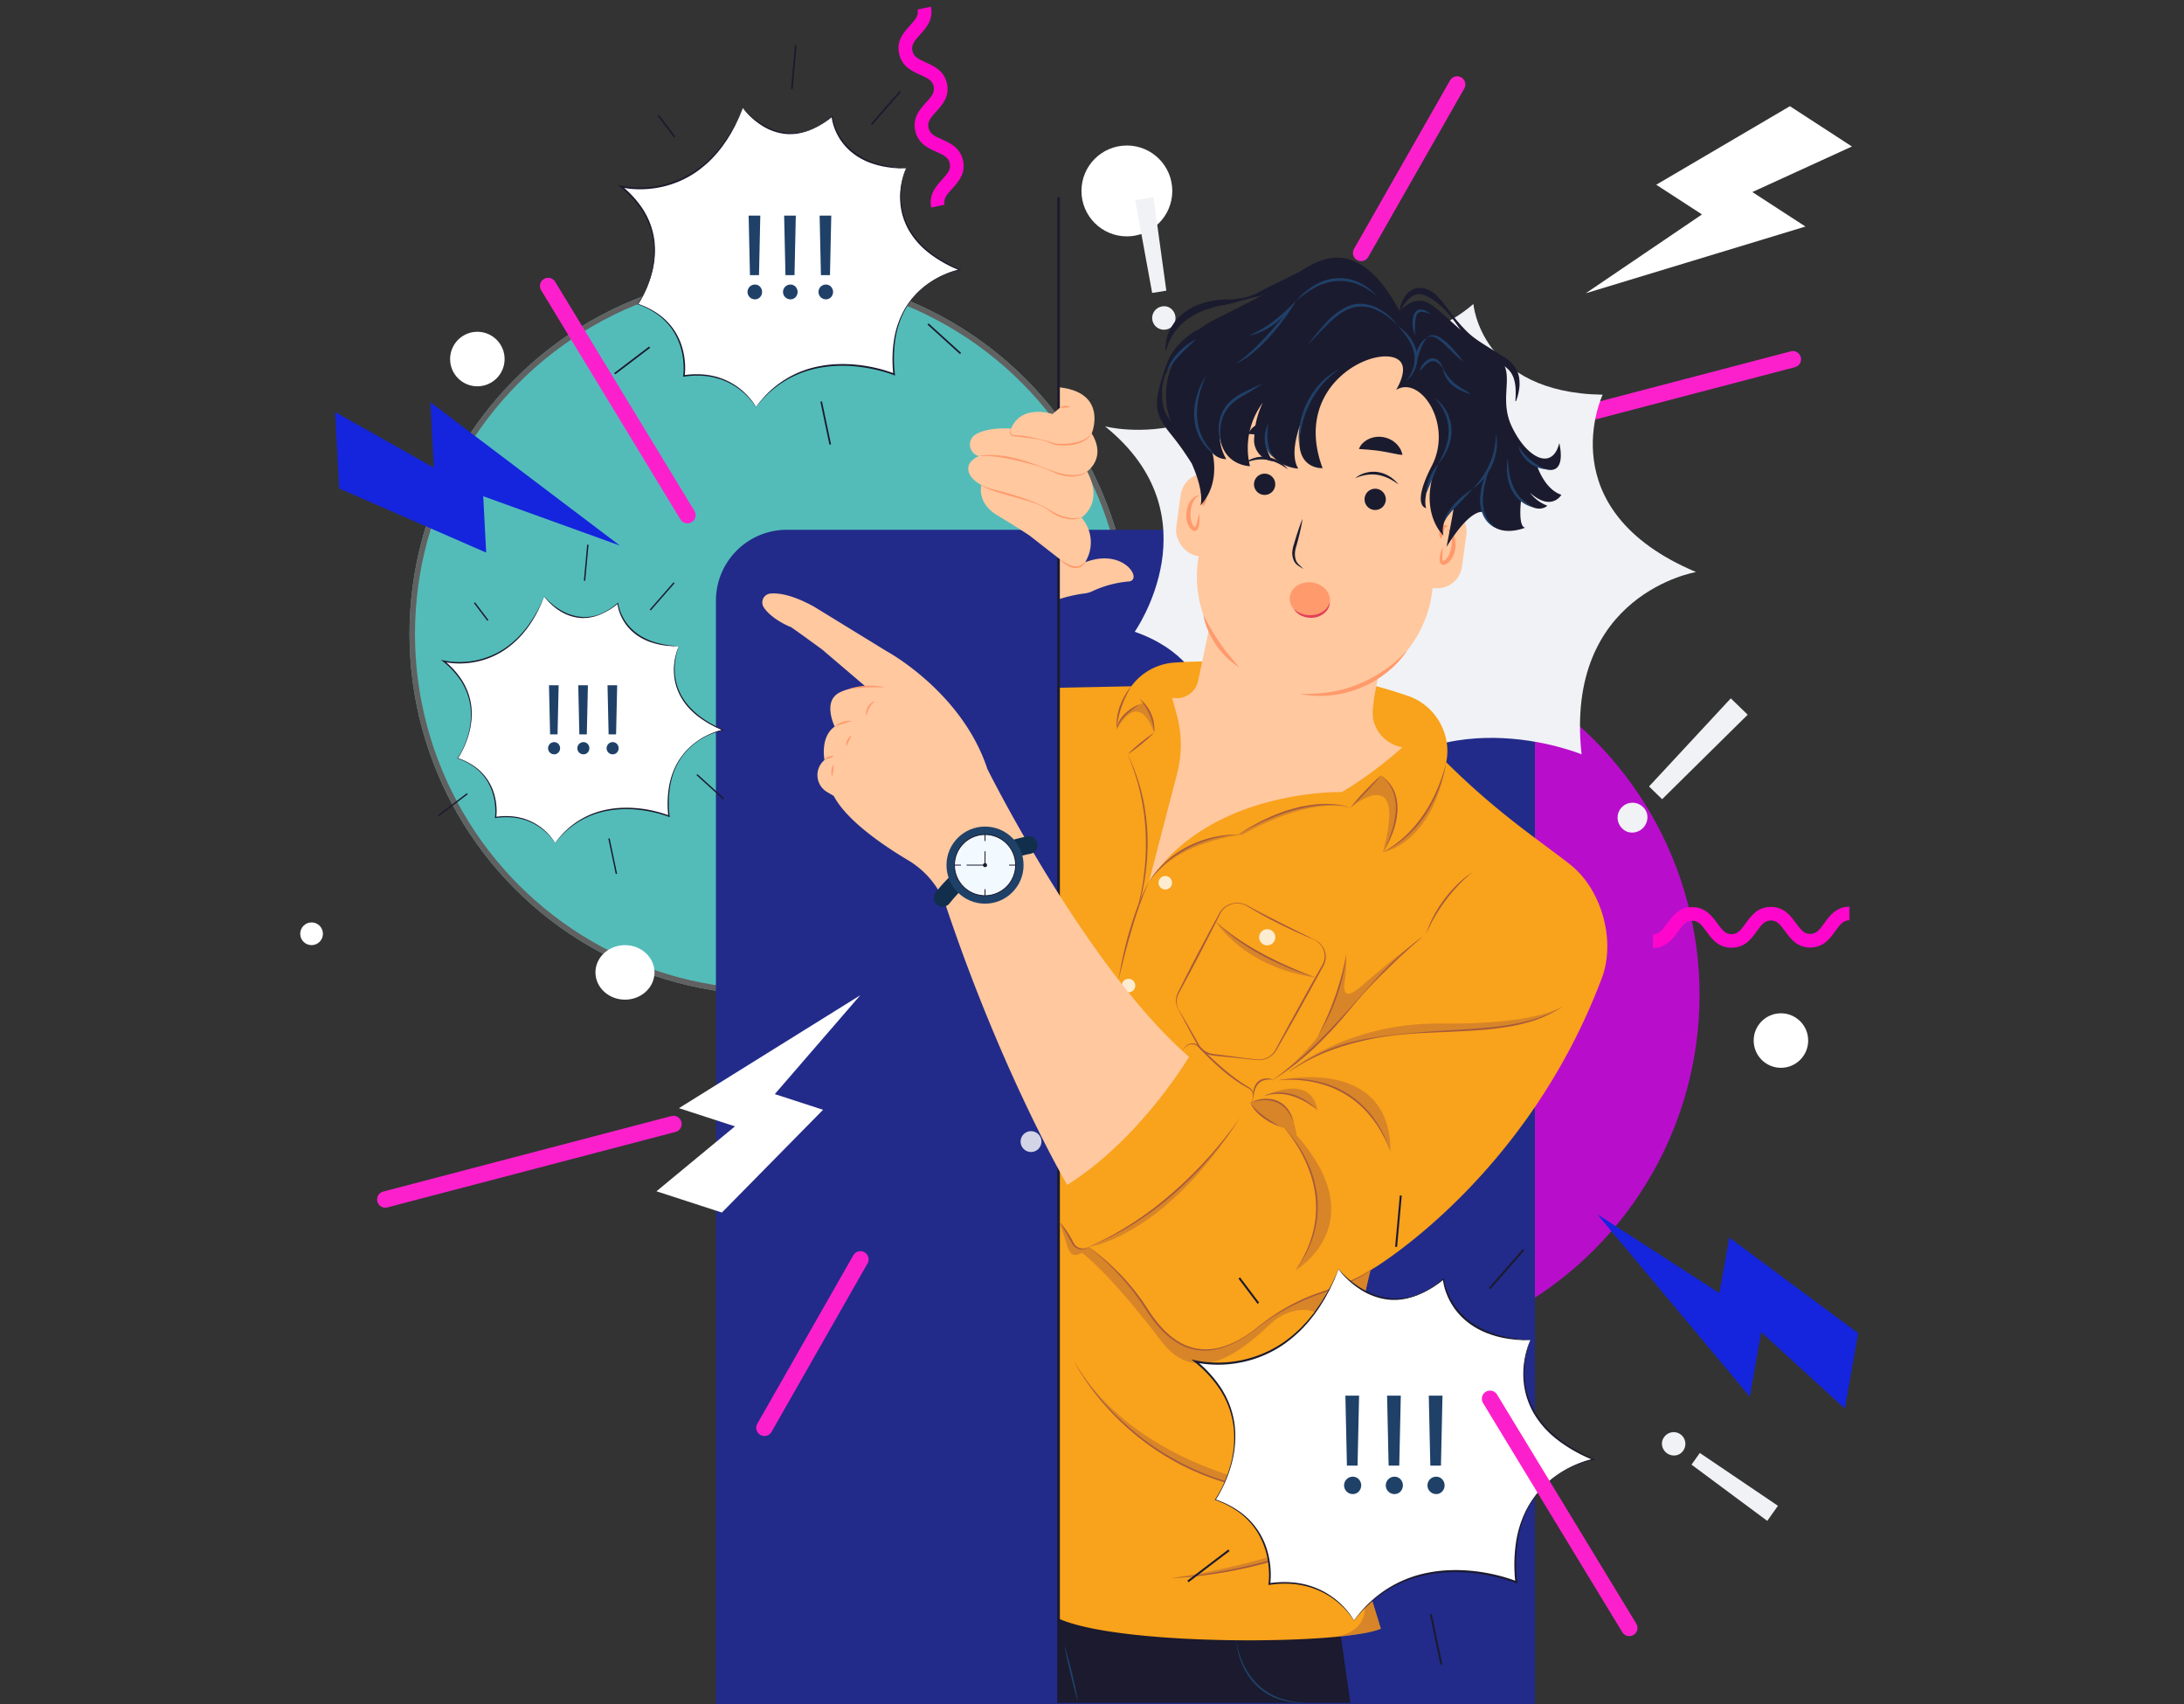 <svg xmlns="http://www.w3.org/2000/svg" xmlns:xlink="http://www.w3.org/1999/xlink" width="400" height="312" viewBox="0 0 400 312">
  <rect x="0" y="0" width="400" height="312" fill="#333333" stroke="none"/>
  <defs>
    <clipPath id="clip-path">
      <rect id="Rectángulo_376052" data-name="Rectángulo 376052" width="400" height="312" transform="translate(1019.957 3377)" fill="#222b89" stroke="#707070" stroke-width="1" opacity="0.76"/>
    </clipPath>
    <clipPath id="clip-path-2">
      <rect id="Rectángulo_376048" data-name="Rectángulo 376048" width="21.062" height="22.66" fill="none"/>
    </clipPath>
    <clipPath id="clip-path-3">
      <rect id="Rectángulo_376049" data-name="Rectángulo 376049" width="26.389" height="28.392" fill="none"/>
    </clipPath>
    <clipPath id="clip-path-4">
      <rect id="Rectángulo_376050" data-name="Rectángulo 376050" width="26.39" height="28.392" fill="none"/>
    </clipPath>
  </defs>
  <g id="Enmascarar_grupo_1044156" data-name="Enmascarar grupo 1044156" transform="translate(-1019.957 -3377)" clip-path="url(#clip-path)">
    <g id="Grupo_1072612" data-name="Grupo 1072612" transform="translate(21.046 -16)">
      <g id="Grupo_1072609" data-name="Grupo 1072609" transform="translate(1073.914 3443)" opacity="0.75">
        <ellipse id="Elipse_9741" data-name="Elipse 9741" cx="66.076" cy="66.075" rx="66.076" ry="66.075" transform="translate(104.118 66.075)" fill="#e600ff"/>
        <g id="Elipse_9742" data-name="Elipse 9742" transform="translate(0 0)" fill="#5deae5" stroke="#707070" stroke-width="1">
          <ellipse cx="66.076" cy="66.075" rx="66.076" ry="66.075" stroke="none"/>
          <ellipse cx="66.076" cy="66.075" rx="65.576" ry="65.575" fill="none"/>
        </g>
      </g>
      <path id="Trazado_821014" data-name="Trazado 821014" d="M13,0H137a13,13,0,0,1,13,13V215H0V13A13,13,0,0,1,13,0Z" transform="translate(1130.031 3490)" fill="#222b89"/>
      <g id="Grupo_1072619" data-name="Grupo 1072619" transform="translate(63.299 -1162.024)">
        <g id="destello" transform="translate(1226.061 4567.552)">
          <path id="Trazado_818948" data-name="Trazado 818948" d="M27.073,16.921H15.483L26.227,0H12.691L0,25.381H9.983L0,49.07Z" transform="matrix(0.839, 0.545, -0.545, 0.839, 26.726, 0)" fill="#fff"/>
        </g>
        <g id="destello-2" data-name="destello" transform="matrix(-0.966, 0.259, -0.259, -0.966, 1103.068, 4774.25)">
          <path id="Trazado_818949" data-name="Trazado 818949" d="M25.18,15.738H14.4L24.393,0H11.8L0,23.606H9.285L0,45.639Z" transform="matrix(0.839, 0.545, -0.545, 0.839, 24.857, 0)" fill="#fff"/>
        </g>
        <g id="destello-3" data-name="destello" transform="matrix(-0.588, -0.809, 0.809, -0.588, 1014.675, 4679.953)">
          <path id="Trazado_818950" data-name="Trazado 818950" d="M28.013,17.508H16.02L27.138,0H13.131L0,26.262H10.33L0,50.774Z" transform="matrix(0.839, 0.545, -0.545, 0.839, 27.653, 0)" fill="#1425dd"/>
        </g>
        <g id="destello-4" data-name="destello" transform="matrix(0.391, 0.921, -0.921, 0.391, 1267.405, 4760.717)">
          <path id="Trazado_818951" data-name="Trazado 818951" d="M28.013,17.508H16.02L27.138,0H13.131L0,26.262H10.33L0,50.774Z" transform="matrix(0.839, 0.545, -0.545, 0.839, 27.653, 0)" fill="#1425dd"/>
        </g>
        <g id="Grupo_1072611" data-name="Grupo 1072611" transform="matrix(0.966, -0.259, 0.259, 0.966, 1139.025, 4766.43)">
          <g id="Grupo_1072610" data-name="Grupo 1072610" transform="translate(0 0)" clip-path="url(#clip-path-2)">
            <path id="Trazado_818952" data-name="Trazado 818952" d="M1.641,22.66,0,21.546c1.091-1.607,2.729-1.657,4.045-1.7,1.24-.038,1.966-.1,2.465-.829s.284-1.43-.139-2.6c-.448-1.238-1.006-2.779.085-4.386s2.729-1.657,4.045-1.7c1.24-.038,1.966-.095,2.464-.829s.284-1.43-.139-2.6c-.448-1.238-1.006-2.779.085-4.386S15.641.87,16.956.83C18.2.792,18.923.734,19.421,0l1.641,1.114c-1.091,1.608-2.729,1.658-4.045,1.7-1.24.038-1.966.1-2.465.83s-.284,1.43.139,2.6c.448,1.238,1.006,2.779-.085,4.386s-2.729,1.657-4.045,1.7c-1.24.038-1.966.1-2.465.829s-.284,1.43.139,2.6c.448,1.238,1.006,2.779-.085,4.386s-2.729,1.657-4.045,1.7c-1.24.038-1.966.1-2.465.829" transform="translate(0 0)" fill="#ff06cc"/>
          </g>
        </g>
        <g id="Grupo_1072613" data-name="Grupo 1072613" transform="matrix(0.695, -0.719, 0.719, 0.695, 1086.761, 4574.255)">
          <g id="Grupo_1072612-2" data-name="Grupo 1072612" transform="translate(0 0)" clip-path="url(#clip-path-3)">
            <path id="Trazado_818953" data-name="Trazado 818953" d="M2.056,28.392,0,27c1.367-2.014,3.419-2.076,5.068-2.127,1.554-.047,2.463-.119,3.088-1.039s.355-1.792-.174-3.253c-.562-1.551-1.26-3.481.107-5.5s3.419-2.076,5.068-2.127c1.554-.047,2.463-.119,3.088-1.039s.355-1.792-.174-3.254c-.562-1.551-1.26-3.481.107-5.5S19.6,1.09,21.246,1.039C22.8.992,23.709.92,24.334,0L26.39,1.4C25.022,3.41,22.97,3.473,21.321,3.523c-1.554.047-2.464.119-3.088,1.039s-.355,1.792.174,3.254c.562,1.551,1.26,3.481-.107,5.5s-3.419,2.076-5.068,2.127c-1.554.047-2.463.119-3.088,1.039s-.355,1.792.174,3.253c.562,1.551,1.26,3.481-.107,5.5S6.793,27.3,5.144,27.353c-1.554.047-2.464.119-3.088,1.039" transform="translate(0 0)" fill="#ff06cc"/>
          </g>
        </g>
        <g id="Grupo_1072615" data-name="Grupo 1072615" transform="translate(1237.197 4727.816) rotate(-56)">
          <g id="Grupo_1072614" data-name="Grupo 1072614" transform="translate(0 0)" clip-path="url(#clip-path-4)">
            <path id="Trazado_818954" data-name="Trazado 818954" d="M2.056,0,0,1.4C1.367,3.41,3.419,3.472,5.068,3.523c1.554.047,2.463.119,3.088,1.039s.355,1.792-.174,3.253c-.562,1.551-1.261,3.481.107,5.5s3.419,2.076,5.068,2.127c1.554.047,2.463.119,3.088,1.039s.355,1.792-.174,3.254c-.562,1.551-1.261,3.481.107,5.5S19.6,27.3,21.245,27.352c1.554.047,2.464.119,3.088,1.039L26.389,27c-1.367-2.014-3.419-2.077-5.068-2.127-1.554-.047-2.464-.119-3.088-1.039s-.355-1.792.174-3.254c.562-1.551,1.261-3.481-.107-5.5S14.881,13,13.232,12.953c-1.554-.047-2.463-.119-3.088-1.039s-.355-1.792.174-3.253c.562-1.551,1.261-3.481-.107-5.5S6.793,1.089,5.144,1.039C3.59.991,2.68.92,2.056,0" transform="translate(0 0)" fill="#ff06cc"/>
          </g>
        </g>
        <g id="Grupo_1072616" data-name="Grupo 1072616" transform="translate(1006.179 4620.806)">
          <line id="Línea_368" data-name="Línea 368" y1="13.822" x2="52.776" transform="translate(0 140.02)" fill="none" stroke="#fc20cc" stroke-linecap="round" stroke-width="3"/>
          <line id="Línea_369" data-name="Línea 369" y1="13.822" x2="52.776" transform="translate(205.017)" fill="none" stroke="#fc20cc" stroke-linecap="round" stroke-width="3"/>
        </g>
        <g id="Grupo_1072618" data-name="Grupo 1072618" transform="matrix(0.259, -0.966, 0.966, 0.259, 1075.617, 4816.453)">
          <line id="Línea_372" data-name="Línea 372" x2="34.339" y2="8.994" transform="translate(0 0)" fill="none" stroke="#fc20cc" stroke-linecap="round" stroke-width="3"/>
          <line id="Línea_373" data-name="Línea 373" x2="34.339" y2="8.994" transform="translate(236.055 49.845)" fill="none" stroke="#fc20cc" stroke-linecap="round" stroke-width="3"/>
        </g>
        <circle id="Elipse_9744" data-name="Elipse 9744" cx="8.319" cy="8.319" r="8.319" transform="translate(1133.681 4581.666)" fill="#fff"/>
        <ellipse id="Elipse_9745" data-name="Elipse 9745" cx="8.319" cy="7.487" rx="8.319" ry="7.487" transform="translate(1173.611 4822.911)" fill="#fff"/>
        <circle id="Elipse_9746" data-name="Elipse 9746" cx="4.991" cy="4.991" r="4.991" transform="translate(1256.799 4740.555)" fill="#fff"/>
        <ellipse id="Elipse_9747" data-name="Elipse 9747" cx="5.407" cy="4.991" rx="5.407" ry="4.991" transform="translate(1044.669 4728.077)" fill="#fff"/>
        <circle id="Elipse_9748" data-name="Elipse 9748" cx="4.991" cy="4.991" r="4.991" transform="translate(1018.049 4615.773)" fill="#fff"/>
        <circle id="Elipse_9749" data-name="Elipse 9749" cx="2.08" cy="2.08" r="2.08" transform="translate(990.597 4723.917)" fill="#fff"/>
        <ellipse id="Elipse_9750" data-name="Elipse 9750" cx="2.08" cy="2.496" rx="2.08" ry="2.496" transform="translate(1200.231 4623.26)" fill="#fff"/>
        <circle id="Elipse_9751" data-name="Elipse 9751" cx="2.496" cy="2.496" r="2.496" transform="translate(1119.539 4741.387)" fill="#fff"/>
      </g>
      <g id="Grupo_1072607" data-name="Grupo 1072607" transform="translate(1111.031 3370)">
        <g id="Peeking_8_Convertido_" data-name="Peeking_8 [Convertido]" transform="translate(0.369 31.27)">
          <g id="BACK" transform="translate(89.896 27.839)">
            <g id="Grupo_1072551" data-name="Grupo 1072551" transform="translate(0 0)">
              <g id="Grupo_1072550" data-name="Grupo 1072550">
                <path id="Trazado_818816" data-name="Trazado 818816" d="M643.885,527s14.963-21.181-5.435-37.613c0,0,26.206,6.941,38.954-25.072,0,0,12.24,16.48,28.516,2.67,0,0,1.315,16.277,23.676,16.607,0,0-10.03,21.045,17.1,32.472,0,0-24.169,4.029-20.964,33.377,0,0-27.7-11.508-44.146,10.441,0,0-6.659-12.413-23.019-9.947,0,0,2.694-16.929-14.683-22.933Z" transform="translate(-638.45 -447.433)" fill="#f0f2f5"/>
                <path id="Trazado_818817" data-name="Trazado 818817" d="M475.712,561.507a2.51,2.51,0,0,0,1.895.733,2.819,2.819,0,0,0,2.7-2.781,2.512,2.512,0,0,0-.791-1.872,2.73,2.73,0,1,0-3.8,3.919Zm19.867-23.846L480.6,553.8l2.4,2.328,15.67-15.468-3.1-3Z" transform="translate(-380.965 -445.907)" fill="#f0f2f5"/>
                <path id="Trazado_818818" data-name="Trazado 818818" d="M376.507,1605.728a1.97,1.97,0,0,0,.51,1.511,2.213,2.213,0,0,0,3.03.228,1.974,1.974,0,0,0,.731-1.417,2.142,2.142,0,1,0-4.271-.324Zm24.349.006-17.249-.924-.2,2.618,17.191,1.681Z" transform="translate(606.66 -1343.238) rotate(31)" fill="#f0f2f5"/>
                <path id="Trazado_818819" data-name="Trazado 818819" d="M1233.312,384.171a1.971,1.971,0,0,0,1.351-.846,2.213,2.213,0,0,0-.481-3,1.971,1.971,0,0,0-1.548-.382,2.142,2.142,0,1,0,.676,4.229Zm-5.648-23.685,3.107,16.992,2.592-.416-2.356-17.112Z" transform="translate(-1222.137 -359.95)" fill="#f0f2f5"/>
              </g>
            </g>
          </g>
          <g id="CHARACTER" transform="translate(27.12 27.841)">
            <g id="Grupo_1072588" data-name="Grupo 1072588">
              <path id="Trazado_818820" data-name="Trazado 818820" d="M1029.74,1890.84v28h53.511l-2.28-15.943A462.393,462.393,0,0,1,1029.74,1890.84Z" transform="translate(-975.538 -1643.15)" fill="#1b1a2e"/>
              <path id="Trazado_818821" data-name="Trazado 818821" d="M738.891,890.093V1060.5c8.405,3.86,33.621,4.661,48.566,3.566a.082.082,0,0,0,.028,0c.626-.045,1.236-.1,1.825-.147a.021.021,0,0,1,.01,0c4.079-.366,7.19-.887,8.664-1.537L792.4,1044.27l1.686-2.833a9.028,9.028,0,0,0,.992-6.818c-1.506-6.012-3.653-19.587,1.014-37.862l.019-.011c.82-.482,28.605-17.018,42.35-53.5,2.594-6.884-.057-16.288-5.852-20.818-5.969-4.665-13.219-9.339-22.65-18.689a10.277,10.277,0,0,0-.414-5.58,10.662,10.662,0,0,0-6.13-6.4c-8.038-2.882-26.779-7.462-42.979-6.279a10.648,10.648,0,0,0-8.158,4.354l-13.389.269Z" transform="translate(-684.689 -800.285)" fill="#f9a21b"/>
              <g id="Grupo_1072560" data-name="Grupo 1072560" transform="translate(70.817 11.07)">
                <g id="Grupo_1072559" data-name="Grupo 1072559" transform="translate(0 10.568)">
                  <g id="Grupo_1072552" data-name="Grupo 1072552" transform="translate(0)">
                    <path id="Trazado_818822" data-name="Trazado 818822" d="M973.891,800.3l-.835-3.016h0a4.017,4.017,0,0,0,4.775-3.1l4.6-21.815,33.137,5.245s-6.736,19.194-5.629,23.832a6.628,6.628,0,0,0,5.309,4.912h0a72.633,72.633,0,0,1-11.086,8.2S979.985,813.94,968.82,831l5.156-19.817a20.973,20.973,0,0,0-.084-10.884Z" transform="translate(-968.82 -727.281)" fill="#ffc89f"/>
                    <path id="Trazado_818823" data-name="Trazado 818823" d="M932.7,562.947h0a21.632,21.632,0,0,0,24.353-18.516l3.566-26.185A21.632,21.632,0,0,0,942.1,493.892h0a21.632,21.632,0,0,0-24.353,18.516l-3.566,26.185A21.632,21.632,0,0,0,932.7,562.947Z" transform="translate(-905.193 -493.692)" fill="#ffc89f"/>
                    <path id="Trazado_818824" data-name="Trazado 818824" d="M965.07,880.457a18.089,18.089,0,0,0,5.614.335c.471-.037.938-.116,1.408-.183s.927-.191,1.393-.283c.235-.042.458-.123.686-.186l.683-.2c.453-.141.893-.32,1.34-.479.44-.176.866-.388,1.3-.581s.84-.442,1.257-.667c.408-.241.8-.506,1.2-.759s.765-.558,1.144-.841a17.975,17.975,0,0,0,3.828-4.121,27.591,27.591,0,0,1-4.192,3.634c-.388.248-.765.51-1.152.756-.4.228-.788.471-1.191.688s-.809.43-1.225.623-.833.38-1.26.545-.851.338-1.286.479-.872.28-1.314.4-.885.238-1.335.327l-.676.128c-.227.04-.45.1-.678.123a27.609,27.609,0,0,1-5.542.267Z" transform="translate(-937.565 -811.202)" fill="#ff9a6c"/>
                    <path id="Trazado_818825" data-name="Trazado 818825" d="M1155.44,832.7a12.3,12.3,0,0,0,.875,2.846c.1.228.2.455.315.678l.346.663c.121.218.256.429.382.644l.406.629a15.414,15.414,0,0,0,1.926,2.288,12.4,12.4,0,0,0,2.348,1.832c-.649-.754-1.288-1.487-1.9-2.241s-1.184-1.527-1.733-2.32l-.408-.6c-.131-.2-.256-.409-.39-.608l-.384-.615c-.118-.21-.244-.417-.37-.625-.487-.838-.943-1.7-1.416-2.573Z" transform="translate(-1145.48 -777.85)" fill="#ff9a6c"/>
                  </g>
                  <g id="Grupo_1072555" data-name="Grupo 1072555" transform="translate(4.378 28.329)">
                    <rect id="Rectángulo_376021" data-name="Rectángulo 376021" width="9.174" height="15.233" rx="4.587" transform="translate(52.34 22.218) rotate(-172.25)" fill="#ffc89f"/>
                    <rect id="Rectángulo_376022" data-name="Rectángulo 376022" width="9.174" height="15.233" rx="4.587" transform="translate(9.09 16.331) rotate(-172.25)" fill="#ffc89f"/>
                    <g id="Grupo_1072553" data-name="Grupo 1072553" transform="translate(48.802 10.035)">
                      <path id="Trazado_818826" data-name="Trazado 818826" d="M911.984,735.75a1.605,1.605,0,0,1,.783.951,3.721,3.721,0,0,1,.191,1.218,6,6,0,0,1-.5,2.406,3.212,3.212,0,0,1-.655.966,1.41,1.41,0,0,1-.4.29c-.021.008-.034.008-.032.013s.013.013.008.016-.053-.052-.078-.128a2.342,2.342,0,0,1-.087-.579c-.013-.21-.006-.427,0-.647.011-.438.048-.88.076-1.33a7.806,7.806,0,0,0-.438,1.28,5.71,5.71,0,0,0-.126.678,2.351,2.351,0,0,0,.008.744.845.845,0,0,0,.228.453.6.6,0,0,0,.3.157.726.726,0,0,0,.3-.006,1.789,1.789,0,0,0,.725-.395,3.378,3.378,0,0,0,.884-1.183,5.068,5.068,0,0,0,.414-2.781,3.422,3.422,0,0,0-.456-1.346,2,2,0,0,0-.485-.529,1.29,1.29,0,0,0-.647-.248Z" transform="translate(-910.645 -734.951)" fill="#ff9a6c"/>
                      <path id="Trazado_818827" data-name="Trazado 818827" d="M919.724,733.384a4.129,4.129,0,0,0,.322-.756c.078-.241.139-.474.2-.688a2.783,2.783,0,0,1,.2-.545.45.45,0,0,1,.173-.188,1.225,1.225,0,0,1,.369-.124.686.686,0,0,0-.395-.257.739.739,0,0,0-.539.1,1.354,1.354,0,0,0-.555.8,2.152,2.152,0,0,0-.06.851,1.852,1.852,0,0,0,.288.807Z" transform="translate(-919.42 -730.81)" fill="#ff9a6c"/>
                    </g>
                    <g id="Grupo_1072554" data-name="Grupo 1072554" transform="translate(2.464 3.974)">
                      <path id="Trazado_818828" data-name="Trazado 818828" d="M1202.5,697.616a1.267,1.267,0,0,0-.689.065,1.965,1.965,0,0,0-.61.38,3.4,3.4,0,0,0-.8,1.175,5.068,5.068,0,0,0-.345,2.791,3.386,3.386,0,0,0,.534,1.375,1.8,1.8,0,0,0,.592.574.749.749,0,0,0,.285.086.609.609,0,0,0,.335-.071.844.844,0,0,0,.34-.375,2.386,2.386,0,0,0,.207-.715,5.869,5.869,0,0,0,.06-.688,7.7,7.7,0,0,0-.079-1.351c-.092.44-.175.877-.281,1.3-.053.212-.105.422-.175.623a2.37,2.37,0,0,1-.239.534c-.045.066-.1.112-.11.1s.01-.01.013-.013-.008-.008-.027-.021a1.387,1.387,0,0,1-.312-.387,3.192,3.192,0,0,1-.374-1.105,6.009,6.009,0,0,1,.159-2.454,3.694,3.694,0,0,1,.51-1.123,1.6,1.6,0,0,1,1.01-.707Z" transform="translate(-1199.99 -696.907)" fill="#ff9a6c"/>
                      <path id="Trazado_818829" data-name="Trazado 818829" d="M1193.26,696.046a1.862,1.862,0,0,0,.494-.7,2.146,2.146,0,0,0,.17-.836,1.344,1.344,0,0,0-.32-.921.732.732,0,0,0-.493-.24.692.692,0,0,0-.45.142,1.22,1.22,0,0,1,.322.218.453.453,0,0,1,.117.228,2.72,2.72,0,0,1,.044.578c0,.223,0,.464.01.717A4.073,4.073,0,0,0,1193.26,696.046Z" transform="translate(-1190.229 -693.349)" fill="#ff9a6c"/>
                    </g>
                  </g>
                  <g id="Grupo_1072558" data-name="Grupo 1072558" transform="translate(17.484 19.463)">
                    <g id="Grupo_1072556" data-name="Grupo 1072556" transform="translate(0 6.403)">
                      <path id="Trazado_818830" data-name="Trazado 818830" d="M1114.786,674.473a1.947,1.947,0,1,0,2.192-1.667A1.947,1.947,0,0,0,1114.786,674.473Z" transform="translate(-1113.008 -669.677)" fill="#1b1b2f"/>
                      <path id="Trazado_818831" data-name="Trazado 818831" d="M1100.5,654.774a8,8,0,0,1,2.045-.626,6.46,6.46,0,0,1,2.081-.015,3.629,3.629,0,0,1,.51.1l.254.057c.084.021.164.058.248.083l.5.167c.157.076.317.149.479.218l.243.108.23.134.468.264c.3.188.592.406.911.6a10.729,10.729,0,0,0-.759-.8l-.435-.345-.222-.17-.241-.142c-.16-.1-.324-.189-.489-.278s-.348-.144-.521-.215c-.087-.034-.175-.073-.265-.1l-.275-.07a4.047,4.047,0,0,0-.553-.12,5.327,5.327,0,0,0-2.244.133,4.889,4.889,0,0,0-1.958,1.021Z" transform="translate(-1100.5 -653.557)" fill="#1b1b2f"/>
                    </g>
                    <g id="Grupo_1072557" data-name="Grupo 1072557" transform="translate(20.25 9.16)">
                      <path id="Trazado_818832" data-name="Trazado 818832" d="M989.626,691.513a1.947,1.947,0,1,0,2.192-1.667A1.947,1.947,0,0,0,989.626,691.513Z" transform="translate(-987.848 -686.716)" fill="#1b1b2f"/>
                      <path id="Trazado_818833" data-name="Trazado 818833" d="M975.34,671.814a8,8,0,0,1,2.045-.626,6.464,6.464,0,0,1,2.081-.015,3.635,3.635,0,0,1,.51.1l.254.057c.084.021.163.058.248.082l.5.167c.157.076.317.149.479.218l.243.108.23.134.468.264c.3.188.592.406.911.6a10.682,10.682,0,0,0-.759-.8l-.435-.345-.222-.17-.241-.142c-.16-.1-.324-.189-.489-.278s-.348-.144-.521-.215c-.087-.034-.175-.073-.265-.1l-.275-.07a4.071,4.071,0,0,0-.553-.12,5.33,5.33,0,0,0-2.244.133,4.889,4.889,0,0,0-1.958,1.021Z" transform="translate(-975.34 -670.597)" fill="#1b1b2f"/>
                    </g>
                    <path id="Trazado_818834" data-name="Trazado 818834" d="M1084.741,723.94c-.333.781-.617,1.576-.882,2.377s-.508,1.607-.743,2.416a5.427,5.427,0,0,0-.254,1.288,3.48,3.48,0,0,0,.189,1.325,2.226,2.226,0,0,0,.78,1.09c.354.235.705.466,1.073.681-.294-.306-.607-.592-.913-.88a2.111,2.111,0,0,1-.552-1.011,3.487,3.487,0,0,1-.084-1.173,5.266,5.266,0,0,1,.264-1.178c.223-.812.442-1.626.631-2.446s.367-1.647.492-2.487Z" transform="translate(-1074.087 -706.15)" fill="#1b1b2f"/>
                    <path id="Trazado_818835" data-name="Trazado 818835" d="M1095.981,616.226c.9.068,1.578.105,2.22.173s1.192.118,1.749.215a1,1,0,0,1,.209.032l.21.039c.071.01.141.021.214.028s.141.034.214.045c.144.032.293.052.445.074.149.039.3.073.463.1.079.016.163.024.248.036s.16.044.246.06c.168.039.345.068.531.1a8.238,8.238,0,0,0,1.215.185,3.316,3.316,0,0,0-.181-.629,3.585,3.585,0,0,0-.272-.581c-.115-.173-.238-.346-.37-.511-.065-.086-.136-.163-.205-.244s-.154-.146-.236-.214c-.162-.139-.332-.272-.505-.4-.184-.112-.377-.212-.574-.307-.1-.047-.2-.1-.3-.134l-.316-.1a3.858,3.858,0,0,0-.646-.149,4.437,4.437,0,0,0-2.576.362,2.223,2.223,0,0,0-.286.154c-.094.055-.186.108-.275.168a4.5,4.5,0,0,0-.5.408,2.853,2.853,0,0,0-.723,1.091Z" transform="translate(-1095.249 -613.985)" fill="#1b1b2f"/>
                    <path id="Trazado_818836" data-name="Trazado 818836" d="M970.832,633.266c.9.068,1.578.105,2.22.173s1.192.118,1.749.215a1,1,0,0,1,.209.032l.21.039c.071.01.141.021.214.027s.141.034.214.045c.142.032.293.052.445.074.149.039.3.073.463.1.079.016.163.024.248.036s.16.044.246.06c.167.039.345.068.531.1a8.267,8.267,0,0,0,1.215.184,3.313,3.313,0,0,0-.181-.629,3.6,3.6,0,0,0-.272-.581c-.115-.173-.238-.346-.371-.511-.065-.086-.136-.163-.206-.244s-.154-.146-.236-.214c-.162-.139-.332-.272-.5-.4-.185-.112-.377-.212-.574-.307-.1-.047-.2-.1-.3-.134l-.316-.1a3.857,3.857,0,0,0-.646-.149,4.438,4.438,0,0,0-2.576.362,2.215,2.215,0,0,0-.286.154c-.094.055-.186.108-.275.168a4.517,4.517,0,0,0-.5.408,2.854,2.854,0,0,0-.723,1.091Z" transform="translate(-949.85 -628.268)" fill="#1b1b2f"/>
                  </g>
                </g>
                <path id="Trazado_818837" data-name="Trazado 818837" d="M832.99,452.577s2.393-3.81.565-5.385c-3.708-3.194-19.888,4.045-14.039,19.721,0,0-6.76.447-3.242-10.1,0,0-3.283,6.81-1.217,10.187,0,0-5.27-.214-6.033-5.459a7.672,7.672,0,0,0,1.369,4.106A3.887,3.887,0,0,1,807,461.264a15.313,15.313,0,0,1,1.571-6.341,13.9,13.9,0,0,0-2.353,11.633s-5.2-.065-5.553-5.962a8.743,8.743,0,0,0,1.214,4.666,3.3,3.3,0,0,1-2.55-1.186s1.621,5.6-2.189,9.664c0,0,1.362-3.208-4.126-12.586s.456-18.123,6.143-21.132c3.39-1.794,10.365-5.063,13.537-7.216,4.475-3.037,12.4-10.513,20.949,5.4,0,0,2.653-3.305,5.595-1.338s6.646,6.386,11.515,9.164.631,7.446,3.433,13.309,7.438,8.061,8.677,2.982c0,0,1.882,7.244-4.066,4.165,0,0,1.354,4.309,4.456,5.305,0,0-1.786,3.15-5.745-.364a7.23,7.23,0,0,0,3.176,2.364s-1.759,1.8-4.792-1.226c0,0-.67,5.063.728,5.253,0,0-5.927,2.508-7.664-2.854,0,0-2.2-.984-6.739,6.367,0,0,1.411-7.2,1.259-7.024s-2.495,2.278-1.83,4.94c0,0-4.239-3.8-1.725-11.7,0,0-2.176,4.317-1.44,6.687,0,0-2.8-.3,1.047-7.76,3.9-7.562-2.06-16.631-6.543-13.889Z" transform="translate(-787.709 -428.377)" fill="#1b1b2f"/>
                <path id="Trazado_818838" data-name="Trazado 818838" d="M838.348,466.94a10.813,10.813,0,0,1,1.113-1.765,4.124,4.124,0,0,1,1.451-1.212,2.35,2.35,0,0,1,1.681-.076,6.909,6.909,0,0,1,1.7.869,14.18,14.18,0,0,1,1.628,1.272,17.368,17.368,0,0,1,1.461,1.542c.456.545.887,1.112,1.3,1.694s.8,1.183,1.22,1.776c.21.3.435.592.678.875a9.841,9.841,0,0,0,.78.8,21.057,21.057,0,0,0,1.712,1.367c.581.427,1.17.835,1.76,1.238.3.2.584.392.906.591s.628.367.924.542a6.92,6.92,0,0,1,1.552,1.15,4.265,4.265,0,0,1,.953,1.6,7.379,7.379,0,0,1,.338,1.982,18.574,18.574,0,0,1-.042,2.115.064.064,0,0,0,.062.07.069.069,0,0,0,.066-.042,9.965,9.965,0,0,0,.555-2.11,6.936,6.936,0,0,0-.016-2.26,4.94,4.94,0,0,0-.985-2.158,6.924,6.924,0,0,0-1.76-1.518l-3.6-2.249c-.592-.377-1.179-.759-1.725-1.168a13.631,13.631,0,0,1-1.565-1.335,35.066,35.066,0,0,1-2.8-3.218,24.081,24.081,0,0,0-2.752-3.4,5.116,5.116,0,0,0-2.034-1.152,3.433,3.433,0,0,0-1.257-.11,3.041,3.041,0,0,0-1.212.395,4.153,4.153,0,0,0-1.569,1.741,6.09,6.09,0,0,0-.647,2.111.065.065,0,0,0,.058.073.067.067,0,0,0,.066-.036v0Z" transform="translate(-792.346 -457.097)" fill="#1b1b2f"/>
                <path id="Trazado_818839" data-name="Trazado 818839" d="M1207.282,508.7a9.706,9.706,0,0,0-1.584.9,12.743,12.743,0,0,0-1.432,1.136,13.475,13.475,0,0,0-1.27,1.324,9.652,9.652,0,0,0-1.056,1.5,11.837,11.837,0,0,0-.767,1.675c-.217.573-.411,1.149-.6,1.723a30.1,30.1,0,0,0-.946,3.508,9.962,9.962,0,0,0-.217,1.851,6.5,6.5,0,0,0,.273,1.914,7.45,7.45,0,0,0,.8,1.764,15.268,15.268,0,0,0,1.057,1.5l1.1,1.382c.359.459.71.922,1.053,1.4.691.943,1.325,1.937,2,2.938a.065.065,0,0,0,.092.018.067.067,0,0,0,.028-.07,15.557,15.557,0,0,0-1.246-3.416,21.161,21.161,0,0,0-1.917-3.085,13.217,13.217,0,0,1-1.8-2.825,7.045,7.045,0,0,1-.393-1.582,12.353,12.353,0,0,1-.116-1.713,8.807,8.807,0,0,1,.628-3.435,12.782,12.782,0,0,1,1.874-2.946l1.052-1.374q.532-.682,1.1-1.346c.377-.443.767-.877,1.16-1.319l1.21-1.322a.066.066,0,0,0,0-.092.067.067,0,0,0-.071-.011l-.008,0Z" transform="translate(-1197.937 -495.693)" fill="#1b1b2f"/>
                <path id="Trazado_818840" data-name="Trazado 818840" d="M1110.454,443.757l-3.375,1.678c-1.113.555-2.237,1.055-3.328,1.665-.549.3-1.1.594-1.679.848a10.81,10.81,0,0,1-1.781.6,16.139,16.139,0,0,1-3.726.367,15.389,15.389,0,0,0-3.856.633l-.474.147-.468.172c-.316.105-.613.257-.919.393a10.25,10.25,0,0,0-1.707,1.063,9.169,9.169,0,0,0-2.55,3.077,7.569,7.569,0,0,0-.838,3.807.065.065,0,0,0,.07.06.064.064,0,0,0,.058-.049v-.006a10.108,10.108,0,0,1,1.542-3.318,9.972,9.972,0,0,1,2.521-2.48,14.354,14.354,0,0,1,3.171-1.618,20.474,20.474,0,0,1,3.547-.9c1.268-.251,2.5-.638,3.723-.964.613-.168,1.228-.328,1.851-.474s1.252-.286,1.872-.468a13.094,13.094,0,0,0,3.485-1.636,15.276,15.276,0,0,0,1.56-1.136,9.77,9.77,0,0,0,1.38-1.359.067.067,0,0,0-.01-.094.067.067,0,0,0-.071-.008h0Z" transform="translate(-1082.711 -441.261)" fill="#1b1b2f"/>
                <path id="Trazado_818841" data-name="Trazado 818841" d="M992.574,484.554a10.515,10.515,0,0,0-3.922-3.322,6.968,6.968,0,0,0-2.545-.673,6.013,6.013,0,0,0-2.618.421,12.412,12.412,0,0,0-4.145,3.129c-1.181,1.257-2.218,2.618-3.294,3.949,1.226-1.2,2.372-2.474,3.584-3.665a21.282,21.282,0,0,1,1.906-1.668,9.1,9.1,0,0,1,2.14-1.262,6.242,6.242,0,0,1,4.809.139,10.525,10.525,0,0,1,2.183,1.256,13.034,13.034,0,0,1,1.9,1.7Z" transform="translate(-946.993 -472.104)" fill="#1f4068"/>
                <path id="Trazado_818842" data-name="Trazado 818842" d="M1042.448,568.343a9.9,9.9,0,0,1,.118-2.055,17.952,17.952,0,0,1,.4-2.01,18.144,18.144,0,0,1,1.455-3.807,17.806,17.806,0,0,1,2.268-3.378,20.689,20.689,0,0,1,3.04-2.764,13.927,13.927,0,0,0-3.339,2.488,14.9,14.9,0,0,0-2.432,3.416,15.18,15.18,0,0,0-1.385,3.954,13.822,13.822,0,0,0-.262,2.077,7.72,7.72,0,0,0,.136,2.079Z" transform="translate(-1014.868 -533.951)" fill="#1f4068"/>
                <path id="Trazado_818843" data-name="Trazado 818843" d="M955.426,515.442a5.329,5.329,0,0,0,1.755-2.372,5.165,5.165,0,0,0,.322-1.485,5.569,5.569,0,0,0-.126-1.519,7.072,7.072,0,0,0-1.317-2.692,10.151,10.151,0,0,0-2.129-2.043,19.6,19.6,0,0,1,1.8,2.278,9.665,9.665,0,0,1,.688,1.246,6.237,6.237,0,0,1,.455,1.327,5.438,5.438,0,0,1-.073,2.762A6.832,6.832,0,0,1,955.426,515.442Z" transform="translate(-908.352 -492.879)" fill="#1f4068"/>
                <path id="Trazado_818844" data-name="Trazado 818844" d="M1117.742,622.578a5.262,5.262,0,0,1-.8-1.416,6.676,6.676,0,0,1-.372-1.544l-.045-.4-.015-.4c-.029-.269.01-.537,0-.809l.05-.819c.029-.273.062-.548.073-.833-.121.254-.222.518-.322.783-.071.272-.154.545-.2.825a5.905,5.905,0,0,0-.052,1.715,4.7,4.7,0,0,0,.521,1.649,3.11,3.11,0,0,0,1.162,1.244Z" transform="translate(-1094.807 -585.945)" fill="#1f4068"/>
                <path id="Trazado_818845" data-name="Trazado 818845" d="M929.448,544.034a2.61,2.61,0,0,0-.769-1.307,1.713,1.713,0,0,0-.728-.395,1.534,1.534,0,0,0-.854.042,2.665,2.665,0,0,0-1.231.979,4.629,4.629,0,0,0-.686,1.332c.341-.366.655-.735.992-1.065a3.082,3.082,0,0,1,1.09-.752,1.3,1.3,0,0,1,1.17.18A4.6,4.6,0,0,1,929.448,544.034Z" transform="translate(-875.635 -523.859)" fill="#1f4068"/>
                <path id="Trazado_818846" data-name="Trazado 818846" d="M898.367,557.961a9.3,9.3,0,0,0-1.529-1.05,11.839,11.839,0,0,1-1.476-1.014,7.282,7.282,0,0,1-1.22-1.275,14.966,14.966,0,0,1-.953-1.552,5.473,5.473,0,0,0,.612,1.773,5.278,5.278,0,0,0,1.23,1.454,7.14,7.14,0,0,0,1.618.973c.57.256,1.142.448,1.715.691Z" transform="translate(-839.378 -532.895)" fill="#1f4068"/>
                <path id="Trazado_818847" data-name="Trazado 818847" d="M863.851,637.658a9.583,9.583,0,0,0,2.116-1.961,10.936,10.936,0,0,0,1.508-2.487,10.328,10.328,0,0,0,.777-2.806,8.339,8.339,0,0,0-.116-2.885,13.936,13.936,0,0,1-.285,2.818A13.562,13.562,0,0,1,867,633a14.74,14.74,0,0,1-1.356,2.453,18.032,18.032,0,0,1-1.793,2.2Z" transform="translate(-804.588 -595.299)" fill="#1f4068"/>
                <path id="Trazado_818848" data-name="Trazado 818848" d="M891.5,696.12a4.05,4.05,0,0,1,.5-.838c.186-.265.4-.514.6-.764.421-.494.861-.974,1.307-1.446l1.359-1.414c.455-.474.914-.945,1.344-1.458a13.64,13.64,0,0,0-1.62,1.16c-.262.2-.5.437-.751.655s-.474.466-.71.7a12.447,12.447,0,0,0-1.254,1.563,6.692,6.692,0,0,0-.5.879,2.715,2.715,0,0,0-.281.966Z" transform="translate(-837.352 -647.838)" fill="#1f4068"/>
                <path id="Trazado_818849" data-name="Trazado 818849" d="M867.312,663.95a13.06,13.06,0,0,0-1.285,2.869,11.742,11.742,0,0,0-.565,3.121,6.775,6.775,0,0,0,.594,3.142,5.009,5.009,0,0,0,.925,1.314,5.079,5.079,0,0,0,1.294.906,6.823,6.823,0,0,1-1.1-1.076,5.53,5.53,0,0,1-.744-1.309,5.97,5.97,0,0,1-.371-1.453,7.969,7.969,0,0,1-.074-1.51,15.13,15.13,0,0,1,.435-3.029,27.974,27.974,0,0,1,.895-2.975Z" transform="translate(-804.801 -625.835)" fill="#1f4068"/>
                <path id="Trazado_818850" data-name="Trazado 818850" d="M932.684,662.28a6.507,6.507,0,0,0-.857,1.142,9.562,9.562,0,0,0-.649,1.268,8.427,8.427,0,0,0-.443,1.358,5.6,5.6,0,0,0-.163,1.422c.2-.438.369-.87.548-1.3l.537-1.28.531-1.288C932.362,663.172,932.534,662.736,932.684,662.28Z" transform="translate(-879.743 -624.435)" fill="#1f4068"/>
                <path id="Trazado_818851" data-name="Trazado 818851" d="M915.308,586.73a9.693,9.693,0,0,1,1.88,2.754,8.09,8.09,0,0,1,.728,3.183,9.351,9.351,0,0,1-.532,3.239,17.324,17.324,0,0,1-1.417,3.048,10.757,10.757,0,0,0,1.8-2.906,9.008,9.008,0,0,0,.515-1.655,8.437,8.437,0,0,0,.157-1.738,7.465,7.465,0,0,0-.885-3.349,7.347,7.347,0,0,0-2.242-2.574Z" transform="translate(-863.025 -561.109)" fill="#1f4068"/>
                <path id="Trazado_818852" data-name="Trazado 818852" d="M823.46,655.01a8.9,8.9,0,0,0-.162,2.742,8.734,8.734,0,0,0,.663,2.7,6.474,6.474,0,0,0,1.62,2.278,5.741,5.741,0,0,0,2.429,1.3,8.134,8.134,0,0,1-2.145-1.589c-.155-.157-.288-.332-.432-.5s-.264-.349-.377-.539a7.229,7.229,0,0,1-.618-1.158,11.092,11.092,0,0,1-.739-2.545,17.2,17.2,0,0,1-.239-2.691Z" transform="translate(-757.706 -618.342)" fill="#1f4068"/>
                <path id="Trazado_818853" data-name="Trazado 818853" d="M1129.944,582.406a9.516,9.516,0,0,1-.348-3.807,6.731,6.731,0,0,1,1.409-3.44,7.131,7.131,0,0,1,1.348-1.3,15.347,15.347,0,0,1,1.613-1.013,26.483,26.483,0,0,0,3.288-2.1c-1.181.553-2.351,1.087-3.514,1.675a11.041,11.041,0,0,0-1.7,1.021,7.546,7.546,0,0,0-1.429,1.408,6.831,6.831,0,0,0-.963,1.76,7.247,7.247,0,0,0-.4,1.953,8.378,8.378,0,0,0,.693,3.838Z" transform="translate(-1116.457 -547.715)" fill="#1f4068"/>
                <path id="Trazado_818854" data-name="Trazado 818854" d="M901.72,516.567a1.5,1.5,0,0,1,.989-.217,2.422,2.422,0,0,1,.924.374,10.944,10.944,0,0,1,1.605,1.34l1.539,1.49a17.561,17.561,0,0,0,1.641,1.411c-.43-.584-.88-1.142-1.346-1.691s-.951-1.081-1.474-1.587a7.505,7.505,0,0,0-1.77-1.317,2.374,2.374,0,0,0-1.108-.273,1.432,1.432,0,0,0-.558.137,1.508,1.508,0,0,0-.44.333Z" transform="translate(-850.808 -501.903)" fill="#1f4068"/>
                <path id="Trazado_818855" data-name="Trazado 818855" d="M943.15,524.56c.277-1,.508-1.966.833-2.9a12.418,12.418,0,0,1,.557-1.367,8.132,8.132,0,0,1,.8-1.27,3.477,3.477,0,0,0-1.147,1.063,5.867,5.867,0,0,0-.7,1.408,7.247,7.247,0,0,0-.34,1.521,5.842,5.842,0,0,0,0,1.55Z" transform="translate(-894.426 -504.354)" fill="#1f4068"/>
                <path id="Trazado_818856" data-name="Trazado 818856" d="M808.78,641.35a4.571,4.571,0,0,0,.665,1.6,5.821,5.821,0,0,0,1.149,1.323,5.747,5.747,0,0,0,1.487.929,5.247,5.247,0,0,0,1.678.429c-.254-.144-.518-.244-.764-.382s-.5-.256-.728-.408a9.36,9.36,0,0,1-1.333-.961,9.5,9.5,0,0,1-1.16-1.167,11.79,11.79,0,0,1-.992-1.361Z" transform="translate(-741.112 -606.892)" fill="#1f4068"/>
                <path id="Trazado_818857" data-name="Trazado 818857" d="M939.311,491.77c0-.6-.016-1.189,0-1.772.013-.29.019-.579.058-.861a3.983,3.983,0,0,1,.162-.814,1.037,1.037,0,0,1,1.013-.883,4.824,4.824,0,0,1,1.641.466,3.1,3.1,0,0,0-1.615-.87,1.27,1.27,0,0,0-1,.272,1.845,1.845,0,0,0-.536.861,4.789,4.789,0,0,0-.128,1.846,6.843,6.843,0,0,0,.406,1.755Z" transform="translate(-890.584 -477.532)" fill="#1f4068"/>
                <path id="Trazado_818858" data-name="Trazado 818858" d="M1100.022,477.432c-.659.629-1.3,1.264-1.959,1.874s-1.338,1.193-2.047,1.734a21.365,21.365,0,0,1-2.209,1.506,23.142,23.142,0,0,1-2.407,1.217,10.206,10.206,0,0,0,2.6-.859,13.44,13.44,0,0,0,2.335-1.453,15.92,15.92,0,0,0,2.016-1.861,16.211,16.211,0,0,0,1.673-2.16Z" transform="translate(-1073.104 -469.493)" fill="#1f4068"/>
                <path id="Trazado_818859" data-name="Trazado 818859" d="M1014.5,454.806a8.648,8.648,0,0,0-1.537-1.459,9.514,9.514,0,0,0-1.84-1.089,8.389,8.389,0,0,0-4.22-.73,9.287,9.287,0,0,0-2.112.461c-.171.055-.335.133-.5.2a4.966,4.966,0,0,0-.492.218l-.481.24c-.155.087-.307.183-.461.275a13.32,13.32,0,0,0-3.2,2.77,18.962,18.962,0,0,1,3.406-2.417,10.03,10.03,0,0,1,3.891-1.228,7.951,7.951,0,0,1,2.037.058,9.4,9.4,0,0,1,1.98.527,10.876,10.876,0,0,1,1.853.925,11.3,11.3,0,0,1,1.679,1.249Z" transform="translate(-972.732 -447.753)" fill="#1f4068"/>
                <path id="Trazado_818860" data-name="Trazado 818860" d="M1209.693,520.75a10.516,10.516,0,0,0-1.727,1.065,12.051,12.051,0,0,0-1.524,1.349,10.184,10.184,0,0,0-1.252,1.613,6.936,6.936,0,0,0-.83,1.857c.374-.566.754-1.107,1.164-1.624s.841-1.013,1.3-1.489.926-.938,1.406-1.4.979-.9,1.466-1.374Z" transform="translate(-1201.05 -505.804)" fill="#1f4068"/>
                <path id="Trazado_818861" data-name="Trazado 818861" d="M1182.961,562.06a12.992,12.992,0,0,0-1.7,3.744,12.787,12.787,0,0,0-.4,2.04,11.011,11.011,0,0,0-.028,2.09,9.392,9.392,0,0,0,.406,2.056,8.815,8.815,0,0,0,.869,1.9,9.64,9.64,0,0,0,2.865,2.953,12.283,12.283,0,0,1-2.513-3.153,9.7,9.7,0,0,1-1.108-3.8,13.1,13.1,0,0,1,.3-3.987,18.748,18.748,0,0,1,1.312-3.843Z" transform="translate(-1172.51 -540.431)" fill="#1f4068"/>
                <path id="Trazado_818862" data-name="Trazado 818862" d="M1102.514,477.44q-1.269,1.575-2.55,3.124c-.861,1.029-1.723,2.055-2.628,3.04s-1.815,1.964-2.794,2.874a22.787,22.787,0,0,1-3.132,2.5,14.492,14.492,0,0,0,3.4-2.2,28.77,28.77,0,0,0,2.911-2.828,40.243,40.243,0,0,0,2.561-3.139A34.354,34.354,0,0,0,1102.514,477.44Z" transform="translate(-1075.596 -469.502)" fill="#1f4068"/>
                <ellipse id="Elipse_9734" data-name="Elipse 9734" cx="3.699" cy="3.136" rx="3.699" ry="3.136" transform="translate(32.719 66.182) rotate(-172.25)" fill="#ff9a6c"/>
              </g>
              <rect id="Rectángulo_376023" data-name="Rectángulo 376023" width="0.485" height="275.692" transform="translate(54.023)" fill="#1b1a2e"/>
              <path id="Trazado_818863" data-name="Trazado 818863" d="M1052.99,819.37a3.4,3.4,0,0,0,1.642,1.325,4.2,4.2,0,0,0,2.147.254,3.619,3.619,0,0,0,1.964-.926,2.636,2.636,0,0,0,.877-1.914,3.139,3.139,0,0,1-1.123,1.626,3.863,3.863,0,0,1-1.79.733,4.045,4.045,0,0,1-.979.037,4.367,4.367,0,0,1-.974-.167A4.552,4.552,0,0,1,1052.99,819.37Z" transform="translate(-955.669 -743.983)" fill="#e3405a"/>
              <g id="Grupo_1072561" data-name="Grupo 1072561" transform="translate(96.522 148.253)" opacity="0.4">
                <path id="Trazado_818864" data-name="Trazado 818864" d="M790.58,1288.1c16.126-11.649,37.768-3.788,49.886-11.844,0,0-4.631,3.27-21.935,3.042-17.523-.231-27.95,8.8-27.95,8.8Z" transform="translate(-790.58 -1276.26)" fill="#a65b3c"/>
              </g>
              <g id="Grupo_1072562" data-name="Grupo 1072562" transform="translate(94.488 161.112)" opacity="0.4">
                <path id="Trazado_818865" data-name="Trazado 818865" d="M1004.894,1369.384s-3.943-14.4-20.574-13.075C984.32,1356.309,1004.894,1351.562,1004.894,1369.384Z" transform="translate(-984.32 -1355.736)" fill="#a65b3c"/>
              </g>
              <g id="Grupo_1072565" data-name="Grupo 1072565" transform="translate(93.637 135.451)">
                <g id="Grupo_1072563" data-name="Grupo 1072563" transform="translate(0.828)" opacity="0.4">
                  <path id="Trazado_818866" data-name="Trazado 818866" d="M955.912,1215.437c3.744-5.386,5.245-15.113,5.245-15.113a25.415,25.415,0,0,1-.165,4.014c-.209,1.731-.958,5.219,3.153,1.618,5.132-4.5,10.889-8.826,10.889-8.826-12.419,10.06-14.633,17.182-26.365,25.535A44.385,44.385,0,0,0,955.912,1215.437Z" transform="translate(-948.67 -1197.13)" fill="#a65b3c"/>
                </g>
                <g id="Grupo_1072564" data-name="Grupo 1072564" transform="translate(0 25.536)" opacity="0.4">
                  <path id="Trazado_818867" data-name="Trazado 818867" d="M1112.448,1354.96c-.537.4-.828.582-.828.582C1111.9,1355.348,1112.177,1355.154,1112.448,1354.96Z" transform="translate(-1111.62 -1354.96)" fill="#a65b3c"/>
                </g>
              </g>
              <g id="Grupo_1072566" data-name="Grupo 1072566" transform="translate(107.712 105.876)" opacity="0.4">
                <path id="Trazado_818868" data-name="Trazado 818868" d="M983.423,1028.389s5.881-9.656-.39-14.049l-5.567,5.906s10.578-8.926,5.959,8.143Z" transform="translate(-977.465 -1014.34)" fill="#a65b3c"/>
              </g>
              <g id="Grupo_1072567" data-name="Grupo 1072567" transform="translate(70.863 111.28)" opacity="0.4">
                <path id="Trazado_818869" data-name="Trazado 818869" d="M1029.76,1061.632s4.713-7.952,16.3-8.472c0,0,11.161-7.38,20.545-4.92,0,0-6.464-2.475-19.765,4.92C1046.842,1053.161,1035.222,1054.224,1029.76,1061.632Z" transform="translate(-1029.76 -1047.739)" fill="#a65b3c"/>
              </g>
              <g id="Grupo_1072568" data-name="Grupo 1072568" transform="translate(89.404 165.202)" opacity="0.4">
                <path id="Trazado_818870" data-name="Trazado 818870" d="M1051.433,1381.571a10.312,10.312,0,0,0,6.184,4.673s11.758,12.491,2.073,26.052c0,0,14.607-8.535.17-24.771,0,0-.647-8.768-8.426-5.956Z" transform="translate(-1051.433 -1381.013)" fill="#a65b3c"/>
              </g>
              <g id="Grupo_1072569" data-name="Grupo 1072569" transform="translate(91.729 163.21)" opacity="0.4">
                <path id="Trazado_818871" data-name="Trazado 818871" d="M1076.855,1372.616s-4.789-4.661-9.975-2.453C1066.88,1370.164,1075.514,1365.586,1076.855,1372.616Z" transform="translate(-1066.88 -1368.699)" fill="#a65b3c"/>
              </g>
              <g id="Grupo_1072570" data-name="Grupo 1072570" transform="translate(59.75 168.214)" opacity="0.4">
                <path id="Trazado_818872" data-name="Trazado 818872" d="M1181.338,1399.63s-11.342,17.49-27.958,23.99C1153.38,1423.619,1167.189,1421.99,1181.338,1399.63Z" transform="translate(-1153.38 -1399.63)" fill="#a65b3c"/>
              </g>
              <g id="Grupo_1072571" data-name="Grupo 1072571" transform="translate(64.97 92.546)" opacity="0.4">
                <path id="Trazado_818873" data-name="Trazado 818873" d="M1258.508,937.438s.383-2.064-2-5.488c0,0-3.99,1.667-4.81,4.878,0,0,3.749-7.692,6.81.61Z" transform="translate(-1251.699 -931.95)" fill="#a65b3c"/>
              </g>
              <g id="Grupo_1072572" data-name="Grupo 1072572" transform="translate(102.767 263.779)" opacity="0.4">
                <path id="Trazado_818874" data-name="Trazado 818874" d="M1060.159,1990.28a.168.168,0,0,1-.029,0h0A.15.15,0,0,0,1060.159,1990.28Z" transform="translate(-1060.13 -1990.28)" fill="#a65b3c"/>
              </g>
              <g id="Grupo_1072575" data-name="Grupo 1072575" transform="translate(54.202 187.264)">
                <g id="Grupo_1072573" data-name="Grupo 1072573" opacity="0.4">
                  <path id="Trazado_818875" data-name="Trazado 818875" d="M1039.4,1533.88a9.2,9.2,0,0,0-4.925,2.229q-.442.383-.872.781c-5.012,4.661-13.062,11.114-19.485,2.647-9.544-12.58-14.489-16.152-14.489-16.152-2.88,1.563-2.433-1.705-4.369-6.016a40.94,40.94,0,0,1,2.365,3.886,2.11,2.11,0,0,0,3.181,1.055,43.437,43.437,0,0,1,10.581,11.287c3.864,6.122,10.119,11.648,20.4,3.472a37.059,37.059,0,0,1,11.937-6.48,42.768,42.768,0,0,0,6.624-2.741c1.149-.673,1.946-1.176,2.1-1.273a.267.267,0,0,1,.027-.018l0,0s0,0,0,0a.025.025,0,0,0,0,.01l-.019.011c-4.668,18.275-2.521,31.85-1.015,37.862a9.027,9.027,0,0,1-.992,6.818l-1.686,2.833,5.582,18.108c-1.474.65-4.585,1.171-8.664,1.537,9.743-1.38,4.909-11.33,1.92-16.17a3.325,3.325,0,0,0-4.292-1.243c-11.955,5.868-27.406,6.622-27.406,6.622a128.835,128.835,0,0,0,29.934-8.011c5.8-4.109,0-6.413-2.555-7.172a6.562,6.562,0,0,0-1.9-.272c-31.16.159-43.233-24.3-43.233-24.3,10.135,17.458,32.074,22.516,40.586,23.852a6.338,6.338,0,0,0,2.285-.037c5.126-1.076,4.49-7.977,5.728-21.275.948-10.2-4.064-12.237-7.355-11.85Z" transform="translate(-995.26 -1517.37)" fill="#a65b3c"/>
                </g>
                <g id="Grupo_1072574" data-name="Grupo 1072574" transform="translate(41.384 49.31)" opacity="0.4">
                  <path id="Trazado_818876" data-name="Trazado 818876" d="M1100.558,1822.255c-.257-.031-.523-.069-.8-.115Z" transform="translate(-1099.76 -1822.14)" fill="#a65b3c"/>
                </g>
              </g>
              <g id="Grupo_1072576" data-name="Grupo 1072576" transform="translate(113.669 103.449)" opacity="0.4">
                <path id="Trazado_818877" data-name="Trazado 818877" d="M932.814,999.34s-2.28,11.458-11.6,16.476C921.21,1015.816,930.314,1014.423,932.814,999.34Z" transform="translate(-921.21 -999.34)" fill="#a65b3c"/>
              </g>
              <path id="Trazado_818878" data-name="Trazado 818878" d="M1151.636,1328.348a1.619,1.619,0,0,0,.584-1,1.739,1.739,0,0,0-.217-1.17,1.667,1.667,0,0,0-.4-.463,1.983,1.983,0,0,0-.254-.176l-.251-.149c-.338-.193-.663-.4-.99-.615a37.88,37.88,0,0,1-3.689-2.859q-.888-.762-1.741-1.561c-.574-.528-1.136-1.069-1.7-1.615l-.417-.411c-.141-.138-.265-.277-.429-.414a1.762,1.762,0,0,0-1.147-.393,1.738,1.738,0,0,0-1.107.439,3.686,3.686,0,0,0-.744.909,4.086,4.086,0,0,1,.8-.844,1.616,1.616,0,0,1,1.052-.345,1.584,1.584,0,0,1,1.011.4c.129.121.265.275.4.416l.4.426c1.086,1.129,2.218,2.215,3.4,3.242a31.143,31.143,0,0,0,3.765,2.827c.338.2.673.408,1.024.587l.26.139a1.777,1.777,0,0,1,.234.147,1.5,1.5,0,0,1,.38.4,1.609,1.609,0,0,1,.265,1.076,1.5,1.5,0,0,1-.16.549,1.658,1.658,0,0,1-.341.469Z" transform="translate(-1062.232 -1162.588)" fill="#a65b3c"/>
              <path id="Trazado_818879" data-name="Trazado 818879" d="M1115.283,1388.818c-.246-.162-.5-.311-.749-.459s-.494-.311-.741-.463c-.482-.322-.971-.634-1.425-.99a12.757,12.757,0,0,1-1.317-1.118c-.1-.1-.2-.207-.3-.309s-.2-.212-.286-.323a4.631,4.631,0,0,1-.511-.706,3.18,3.18,0,0,0,.383.8c.078.126.168.244.252.367s.185.233.281.345.2.222.3.327l.319.309c.223.194.447.39.684.564a11.514,11.514,0,0,0,1.493.95c.262.136.528.26.795.385s.545.222.822.319Z" transform="translate(-1020.547 -1218.692)" fill="#a65b3c"/>
              <path id="Trazado_818880" data-name="Trazado 818880" d="M1331.429,1524.389a1.99,1.99,0,0,1-1.828.11,1.919,1.919,0,0,1-.714-.563,2.386,2.386,0,0,1-.239-.395l-.23-.438a18.837,18.837,0,0,0-1.027-1.694,14.967,14.967,0,0,0-1.22-1.558c.328.573.67,1.133,1,1.7s.65,1.134.964,1.707l.235.43a2.157,2.157,0,0,0,.286.437,2.015,2.015,0,0,0,.853.6,1.984,1.984,0,0,0,1.021.094,1.845,1.845,0,0,0,.9-.429Z" transform="translate(-1271.678 -1332.185)" fill="#a65b3c"/>
              <path id="Trazado_818881" data-name="Trazado 818881" d="M1054.052,1551.451a21.689,21.689,0,0,1-3.435,2.064c-1.2.6-2.435,1.107-3.684,1.586-.625.238-1.255.464-1.888.681l-.953.322-.477.163-.474.173a36.078,36.078,0,0,0-3.7,1.6,37.577,37.577,0,0,0-3.5,2.008c-.561.369-1.12.744-1.66,1.142s-1.079.8-1.6,1.217-1.048.833-1.605,1.207c-.137.1-.273.192-.412.286l-.424.269-.424.269c-.144.086-.29.165-.435.249a15.486,15.486,0,0,1-3.682,1.543c-.159.05-.324.074-.485.112s-.324.074-.489.1c-.33.044-.657.105-.989.116a9.435,9.435,0,0,1-1.982-.053,9.624,9.624,0,0,1-3.705-1.327,12.051,12.051,0,0,1-1.61-1.158,15.614,15.614,0,0,1-1.433-1.379,24.419,24.419,0,0,1-2.438-3.156,40.264,40.264,0,0,0-4.94-6.367l-.7-.727-.722-.705c-.485-.464-.979-.922-1.484-1.364a35.57,35.57,0,0,0-3.16-2.5l-.018.026a38.4,38.4,0,0,1,3.068,2.592c.982.909,1.928,1.857,2.828,2.846.231.241.445.5.668.748s.443.5.652.76l.637.773.61.795c.1.133.205.264.3.4l.291.408c.194.272.391.54.582.814.367.56.736,1.108,1.1,1.679a23.277,23.277,0,0,0,2.471,3.205,15.61,15.61,0,0,0,1.476,1.395,12.286,12.286,0,0,0,1.66,1.175,9.7,9.7,0,0,0,3.83,1.32,9.168,9.168,0,0,0,2.032.018c.338-.019.672-.091,1-.141.167-.027.33-.074.5-.112s.332-.07.49-.125a16.418,16.418,0,0,0,3.692-1.615,29.269,29.269,0,0,0,3.314-2.289,36.677,36.677,0,0,1,6.813-4.215c.6-.3,1.209-.57,1.822-.835s1.236-.508,1.861-.744l.469-.176.473-.167.95-.33c.634-.225,1.264-.456,1.89-.7a37.8,37.8,0,0,0,3.671-1.667,19.674,19.674,0,0,0,3.378-2.191l-.02-.026Z" transform="translate(-941.796 -1355.638)" fill="#a65b3c"/>
              <path id="Trazado_818882" data-name="Trazado 818882" d="M975.79,1197.052a63.278,63.278,0,0,0-7.082,6.26l-.816.856-.793.877-.791.879-.781.887c-1.052,1.173-2.1,2.353-3.155,3.517l-1.592,1.744-1.605,1.729c-.548.563-1.086,1.138-1.644,1.689l-.84.825-.419.414c-.141.137-.288.267-.43.4a78.424,78.424,0,0,1-7.242,6.035l.018.026a54.1,54.1,0,0,0,7.46-5.81,77.993,77.993,0,0,0,6.427-6.939c.511-.6,1.013-1.207,1.534-1.8l.775-.89c.259-.3.528-.584.791-.875l.8-.867.825-.845.825-.843.845-.824.835-.832.853-.815.849-.819c.281-.275.578-.534.866-.8l.866-.8.432-.4.445-.386q.888-.777,1.765-1.569l-.021-.026Z" transform="translate(-854.97 -1061.613)" fill="#a65b3c"/>
              <path id="Trazado_818883" data-name="Trazado 818883" d="M899.741,1123.59a17.242,17.242,0,0,0-2.83,2.267,22.785,22.785,0,0,0-2.4,2.728c-.188.238-.358.49-.529.739l-.259.374-.129.188-.12.194-.474.777c-.162.257-.293.531-.437.8l-.214.4-.105.2-.094.207-.374.828c-.128.273-.225.561-.333.844s-.21.566-.311.851c.514-1.094,1.034-2.178,1.65-3.21a29.15,29.15,0,0,1,1.985-3c.183-.238.361-.479.545-.714l.573-.693q.583-.684,1.2-1.338a25.446,25.446,0,0,1,2.65-2.445Z" transform="translate(-769.601 -1000.038)" fill="#a65b3c"/>
              <path id="Trazado_818884" data-name="Trazado 818884" d="M1039.679,1216.88a40.143,40.143,0,0,1-.877,3.919c-.087.324-.176.646-.272.966s-.183.642-.289.959-.2.637-.3.954l-.329.947c-.105.317-.23.628-.343.942s-.231.628-.359.935l-.372.932-.4.921c-.256.618-.55,1.22-.828,1.83s-.6,1.2-.879,1.81q.262-.429.518-.864c.168-.291.348-.576.5-.874.312-.6.639-1.184.916-1.8a38.059,38.059,0,0,0,1.547-3.728,37.08,37.08,0,0,0,1.134-3.873,24.939,24.939,0,0,0,.633-3.98Z" transform="translate(-932.726 -1078.234)" fill="#a65b3c"/>
              <path id="Trazado_818885" data-name="Trazado 818885" d="M976.774,1028.389a17.314,17.314,0,0,0,1.754-3.456,16.149,16.149,0,0,0,.578-1.861,12.72,12.72,0,0,0,.312-1.93,9.346,9.346,0,0,0-.039-1.961,7.64,7.64,0,0,0-.5-1.9,6.743,6.743,0,0,0-1.031-1.663l-.332-.359c-.113-.116-.241-.218-.359-.328l-.181-.162c-.063-.05-.129-.1-.194-.146l-.393-.283a8.272,8.272,0,0,1,1.338,1.375,7.208,7.208,0,0,1,.921,1.658,8.625,8.625,0,0,1,.453,3.741,15.648,15.648,0,0,1-.806,3.733q-.306.91-.686,1.8c-.248.594-.527,1.173-.83,1.743Z" transform="translate(-863.105 -908.464)" fill="#a65b3c"/>
              <path id="Trazado_818886" data-name="Trazado 818886" d="M932.8,999.34a24.254,24.254,0,0,1-.71,2.5q-.41,1.233-.922,2.427c-.343.794-.714,1.576-1.123,2.336a24.394,24.394,0,0,1-1.33,2.22,22.229,22.229,0,0,1-1.548,2.071,20.515,20.515,0,0,1-1.775,1.88c-.306.3-.646.571-.969.859l-.51.4-.256.2-.264.188a20.693,20.693,0,0,1-2.2,1.392,17.41,17.41,0,0,0,4.364-2.852,20.384,20.384,0,0,0,3.424-3.958,24.791,24.791,0,0,0,2.417-4.64,23.376,23.376,0,0,0,1.4-5.025Z" transform="translate(-807.53 -895.891)" fill="#a65b3c"/>
              <path id="Trazado_818887" data-name="Trazado 818887" d="M1173.089,1081.187a10.971,10.971,0,0,0-1.2.01c-.4.023-.8.053-1.2.1a20.138,20.138,0,0,0-2.375.424,20.409,20.409,0,0,0-4.527,1.673,21.25,21.25,0,0,0-2.076,1.244,19.054,19.054,0,0,0-1.891,1.506,17.843,17.843,0,0,0-3.078,3.7l.369-.474c.123-.159.239-.32.372-.471.259-.306.511-.615.79-.9a20.436,20.436,0,0,1,1.713-1.662,20.345,20.345,0,0,1,3.948-2.652,23,23,0,0,1,4.441-1.717,23.325,23.325,0,0,1,2.335-.511,18.641,18.641,0,0,1,2.382-.265Z" transform="translate(-1085.924 -964.485)" fill="#a65b3c"/>
              <path id="Trazado_818888" data-name="Trazado 818888" d="M1050.285,1047.23a10.589,10.589,0,0,0-2.65-.6c-.452-.063-.906-.068-1.362-.094-.228-.018-.454,0-.683,0l-.683.013a23.889,23.889,0,0,0-5.37.93c-.435.133-.874.256-1.306.4l-1.278.474c-.212.081-.427.157-.637.243l-.621.278-1.241.562c-.814.4-1.608.845-2.408,1.27-.769.482-1.543.953-2.306,1.442.8-.425,1.589-.869,2.381-1.3l1.219-.594.608-.3c.2-.1.4-.207.612-.288l1.246-.529.621-.266c.21-.081.424-.154.636-.23l1.27-.461c.427-.139.862-.257,1.294-.387a26.44,26.44,0,0,1,5.3-.99l.675-.032c.225-.006.45-.031.675-.023.45.007.9,0,1.349.039a11.472,11.472,0,0,1,2.665.44Z" transform="translate(-942.575 -935.447)" fill="#a65b3c"/>
              <path id="Trazado_818889" data-name="Trazado 818889" d="M1000.919,1014.35c-.513.447-1,.914-1.484,1.39s-.951.961-1.419,1.451-.921.99-1.366,1.5-.885,1.024-1.3,1.563c.513-.447,1-.914,1.484-1.39s.951-.961,1.417-1.451.921-.992,1.366-1.5.885-1.024,1.3-1.563Z" transform="translate(-887.642 -908.472)" fill="#a65b3c"/>
              <path id="Trazado_818890" data-name="Trazado 818890" d="M1268.1,938.221a4.473,4.473,0,0,1,.66-1.433,6.582,6.582,0,0,1,.481-.621,7.584,7.584,0,0,1,.542-.571,14.151,14.151,0,0,1,1.2-1.037c.421-.327.853-.641,1.3-.948a7.526,7.526,0,0,0-1.443.743,8.357,8.357,0,0,0-1.28,1.011,5.7,5.7,0,0,0-1.013,1.293,3.231,3.231,0,0,0-.445,1.565Z" transform="translate(-1203.133 -840.796)" fill="#a65b3c"/>
              <path id="Trazado_818891" data-name="Trazado 818891" d="M1277.8,921.256c.016-.176.029-.353.041-.529l.016-.262.036-.26c.024-.173.041-.348.068-.519l.1-.515a14.647,14.647,0,0,1,.566-2.01,20.07,20.07,0,0,1,.8-1.932c.3-.631.633-1.251.994-1.859a10.2,10.2,0,0,0-1.218,1.743,12.446,12.446,0,0,0-.885,1.942,10.391,10.391,0,0,0-.51,2.076l-.06.532c-.011.178-.011.356-.016.534l0,.267c0,.089.011.178.018.267q.022.267.048.529Z" transform="translate(-1212.833 -823.831)" fill="#a65b3c"/>
              <path id="Trazado_818892" data-name="Trazado 818892" d="M1259.3,990.462l.358.88c.12.293.246.582.349.882l.327.891c.113.294.2.6.3.9a37.652,37.652,0,0,1,1.008,3.652c.265,1.234.5,2.475.658,3.728s.265,2.511.306,3.771.047,2.524-.01,3.785-.183,2.519-.336,3.771-.37,2.5-.642,3.734a33.4,33.4,0,0,1-.982,3.665,34.919,34.919,0,0,0,1.872-7.365,42.075,42.075,0,0,0,.424-7.6c-.052-1.27-.175-2.537-.338-3.8-.1-.628-.183-1.259-.307-1.882-.105-.628-.257-1.244-.4-1.864a37.537,37.537,0,0,0-1.1-3.647,36.442,36.442,0,0,0-1.482-3.5Z" transform="translate(-1192.38 -888.448)" fill="#a65b3c"/>
              <path id="Trazado_818893" data-name="Trazado 818893" d="M1256.689,965.87c-.447.28-.875.584-1.294.9s-.83.637-1.238.967-.8.672-1.193,1.023-.773.709-1.134,1.092c.448-.28.875-.584,1.294-.9s.83-.638,1.238-.968.8-.671,1.192-1.022.773-.709,1.136-1.092Z" transform="translate(-1184.91 -867.836)" fill="#a65b3c"/>
              <path id="Trazado_818894" data-name="Trazado 818894" d="M1251.619,927.35a10.259,10.259,0,0,1,1.888,2.885,9.717,9.717,0,0,1,.55,1.631c.079.278.121.563.178.849.036.142.042.288.063.432s.04.29.063.437c.011-.146.019-.293.026-.44a3.679,3.679,0,0,0,.005-.443,6.512,6.512,0,0,0-.089-.883,6.952,6.952,0,0,0-.5-1.709,7.031,7.031,0,0,0-.909-1.532,5.521,5.521,0,0,0-1.277-1.225Z" transform="translate(-1182.583 -835.549)" fill="#a65b3c"/>
              <path id="Trazado_818895" data-name="Trazado 818895" d="M1257.79,1152.684c.181-.765.354-1.531.55-2.291s.379-1.524.574-2.283c.395-1.518.806-3.032,1.249-4.535.228-.749.447-1.5.694-2.246.228-.751.5-1.485.746-2.23.532-1.474,1.1-2.937,1.746-4.37a36.269,36.269,0,0,0-1.982,4.281c-.566,1.469-1.06,2.966-1.513,4.472s-.838,3.034-1.184,4.568-.649,3.079-.88,4.634Z" transform="translate(-1192.534 -1009.376)" fill="#a65b3c"/>
              <path id="Trazado_818896" data-name="Trazado 818896" d="M1066.655,1413.323a22.507,22.507,0,0,1,2.131,2.835,24.781,24.781,0,0,1,1.712,3.1,23.5,23.5,0,0,1,1.239,3.305,19.7,19.7,0,0,1,.668,3.459,19.1,19.1,0,0,1,.021,3.521,20.353,20.353,0,0,1-.657,3.462l-.27.841c-.047.139-.086.283-.139.419l-.163.411c-.11.273-.215.55-.328.822l-.38.8-.188.4c-.065.133-.141.26-.21.39l-.427.778-.107.194-.12.188-.238.375-.471.754c.336-.487.694-.963,1.009-1.466l.461-.764c.076-.128.157-.252.228-.383l.205-.4.4-.8c.121-.272.235-.547.353-.82l.175-.411c.058-.137.1-.28.152-.421l.295-.844c.086-.286.16-.574.239-.863.039-.144.078-.288.113-.433l.086-.44c.053-.294.123-.586.162-.882l.112-.89a19.458,19.458,0,0,0,.008-3.581,20.746,20.746,0,0,0-2-6.839,22.519,22.519,0,0,0-4.068-5.826Z" transform="translate(-971.068 -1242.891)" fill="#a65b3c"/>
              <path id="Trazado_818897" data-name="Trazado 818897" d="M984.342,1357.985a18.545,18.545,0,0,1,3.307-.086,20.215,20.215,0,0,1,3.271.43,19.758,19.758,0,0,1,3.152.951,17.658,17.658,0,0,1,2.921,1.5c.228.152.466.29.686.453l.663.487c.217.168.422.35.634.523.1.089.214.171.312.267l.3.283.3.283.149.142.139.151.56.6c.186.2.349.424.526.633s.354.421.51.647l.484.668c.159.225.3.463.448.694l.222.349.11.175.1.181.4.725c.065.121.139.238.2.364l.18.372.361.746c.12.249.215.51.324.764l.323.765c-.186-.521-.364-1.047-.568-1.561l-.328-.764-.165-.382c-.053-.128-.123-.249-.183-.374-.254-.493-.5-.993-.794-1.464-.146-.238-.278-.482-.434-.714l-.472-.689c-.152-.235-.327-.451-.5-.67s-.341-.442-.528-.649l-.563-.618-.141-.155-.15-.146-.3-.291-.3-.291c-.1-.1-.21-.183-.316-.275-.214-.18-.422-.366-.641-.539l-.671-.5c-.223-.168-.464-.311-.7-.468a17.836,17.836,0,0,0-6.2-2.427,18.784,18.784,0,0,0-6.629-.1Z" transform="translate(-889.856 -1196.3)" fill="#a65b3c"/>
              <path id="Trazado_818898" data-name="Trazado 818898" d="M790.586,1288.041a35.582,35.582,0,0,1,5.669-3.127c.248-.109.49-.225.741-.327l.754-.293.754-.293.767-.259.767-.259c.254-.089.516-.157.773-.236.518-.152,1.032-.315,1.558-.44,1.042-.283,2.1-.524,3.157-.741.532-.1,1.061-.21,1.6-.3s1.069-.168,1.6-.243c2.145-.3,4.307-.458,6.47-.57l6.493-.291c2.165-.108,4.333-.235,6.49-.49.539-.063,1.078-.141,1.616-.211.537-.086,1.074-.172,1.608-.269l.8-.167c.265-.058.534-.1.8-.176l.791-.2.395-.1.39-.12a20.666,20.666,0,0,0,5.891-2.734l-.018-.027a22.294,22.294,0,0,1-5.943,2.517,41.952,41.952,0,0,1-6.365,1.154c-.537.053-1.074.115-1.613.162l-1.616.134q-1.619.126-3.239.222c-2.162.128-4.326.249-6.488.419l-1.621.133c-.54.052-1.079.1-1.62.147l-1.618.168-1.615.188c-1.074.142-2.149.293-3.22.474s-2.136.395-3.191.658a32.212,32.212,0,0,0-11.74,5.467l.019.026Z" transform="translate(-694.054 -1127.931)" fill="#a65b3c"/>
              <path id="Trazado_818899" data-name="Trazado 818899" d="M1066.88,1373.792a7.173,7.173,0,0,1,2.632-.5,9.156,9.156,0,0,1,2.636.38l.636.209c.212.071.411.175.618.259a12.84,12.84,0,0,1,1.2.6l.149.078.142.091.285.181.573.361c.367.26.726.537,1.1.8-.327-.314-.668-.616-1.006-.924l-.55-.409-.277-.2-.139-.1-.147-.087a10.058,10.058,0,0,0-1.207-.66l-.314-.143a2.786,2.786,0,0,0-.319-.133l-.655-.222a8.067,8.067,0,0,0-2.736-.322,5.875,5.875,0,0,0-2.623.751Z" transform="translate(-975.152 -1209.117)" fill="#a65b3c"/>
              <path id="Trazado_818900" data-name="Trazado 818900" d="M1093.812,1380.83a8.956,8.956,0,0,1,2.461-.427,5.653,5.653,0,0,1,2.4.429,4.616,4.616,0,0,1,1.039.633,4.948,4.948,0,0,1,.856.877,8.863,8.863,0,0,1,1.188,2.194,6.627,6.627,0,0,0-.984-2.344,4.7,4.7,0,0,0-1.969-1.657,5.325,5.325,0,0,0-2.543-.383,6.7,6.7,0,0,0-2.448.678Z" transform="translate(-1004.407 -1215.07)" fill="#a65b3c"/>
              <path id="Trazado_818901" data-name="Trazado 818901" d="M1181.34,1399.63c-.864,1.3-1.791,2.545-2.759,3.763s-1.959,2.416-3,3.573a74.829,74.829,0,0,1-6.609,6.562c-1.17,1.021-2.362,2.018-3.6,2.956s-2.5,1.84-3.807,2.684l-.485.322-.5.307-.992.612-1.01.582c-.168.1-.335.2-.506.29l-.515.275c-1.356.764-2.77,1.412-4.186,2.063a49.484,49.484,0,0,0,8.321-4.239,60.751,60.751,0,0,0,7.485-5.608c1.171-1.031,2.3-2.108,3.4-3.213s2.168-2.244,3.181-3.43a58.484,58.484,0,0,0,5.567-7.5Z" transform="translate(-1093.631 -1231.416)" fill="#a65b3c"/>
              <path id="Trazado_818902" data-name="Trazado 818902" d="M1070.24,1676.95a29.567,29.567,0,0,0,1.663,2.857c.605.922,1.236,1.828,1.908,2.705a48.7,48.7,0,0,0,4.377,4.967,47.435,47.435,0,0,0,10.588,7.917l.73.393c.243.133.485.264.738.379l1.5.72c.5.231,1.016.437,1.522.657.256.107.508.22.764.322l.778.288a46.225,46.225,0,0,0,6.347,1.9c1.084.217,2.162.463,3.257.6.547.079,1.091.175,1.639.238l1.647.164.823.079c.275.018.552.026.827.039l1.654.074.413.018h.414l.827-.006,1.654-.015-1.652-.034-.825-.015-.413-.006-.412-.026-1.649-.11c-.275-.019-.548-.034-.823-.058l-.82-.1-1.639-.186c-.545-.071-1.086-.175-1.629-.26-1.089-.155-2.16-.414-3.234-.644-.134-.031-.269-.057-.4-.089l-.4-.108-.8-.215-.8-.212c-.133-.037-.267-.068-.4-.108l-.393-.126-1.569-.5c-.264-.078-.518-.184-.775-.278l-.772-.29-.772-.289c-.254-.1-.5-.215-.757-.322-.5-.22-1.013-.427-1.51-.659l-1.48-.722c-.249-.116-.49-.248-.731-.38l-.723-.393a47.483,47.483,0,0,1-5.551-3.54,51.927,51.927,0,0,1-5.017-4.27,48.533,48.533,0,0,1-4.427-4.886,39.5,39.5,0,0,1-3.7-5.465Z" transform="translate(-1013.143 -1463.867)" fill="#a65b3c"/>
              <path id="Trazado_818903" data-name="Trazado 818903" d="M1046.48,1880.711c.655-.02,1.311-.058,1.966-.107s1.309-.1,1.962-.167q1.958-.2,3.909-.485c2.6-.38,5.177-.895,7.732-1.516a65.671,65.671,0,0,0,7.52-2.356c1.226-.476,2.43-1,3.616-1.568,1.178-.584,2.333-1.212,3.446-1.9a50.432,50.432,0,0,1-7.151,3.238c-1.233.437-2.467.872-3.723,1.242s-2.514.727-3.788,1.034-2.545.612-3.828.874-2.573.489-3.864.71-2.589.407-3.888.574-2.6.315-3.909.429Z" transform="translate(-971.627 -1627.87)" fill="#a65b3c"/>
              <path id="Trazado_818904" data-name="Trazado 818904" d="M1116.78,1360.518a5.868,5.868,0,0,1,.324-1.379,2.851,2.851,0,0,1,.736-1.128,2.111,2.111,0,0,1,.558-.361,2.385,2.385,0,0,1,.316-.121c.112-.024.22-.062.333-.078a5.781,5.781,0,0,1,1.412-.04,3.428,3.428,0,0,0-1.445-.21,2.321,2.321,0,0,0-1.39.569,2.649,2.649,0,0,0-.759,1.291,3.5,3.5,0,0,0-.084,1.456Z" transform="translate(-1026.822 -1195.844)" fill="#a65b3c"/>
              <g id="Grupo_1072577" data-name="Grupo 1072577" transform="translate(72.06 123.77)" opacity="0.8">
                <circle id="Elipse_9735" data-name="Elipse 9735" cx="1.239" cy="1.239" r="1.239" transform="translate(1.753 3.505) rotate(-135)" fill="#fff"/>
              </g>
              <g id="Grupo_1072578" data-name="Grupo 1072578" transform="translate(65.84 143.107)" opacity="0.8">
                <ellipse id="Elipse_9736" data-name="Elipse 9736" cx="1.239" cy="1.239" rx="1.239" ry="1.239" fill="#fff"/>
              </g>
              <g id="Grupo_1072579" data-name="Grupo 1072579" transform="translate(46.725 170.415)" opacity="0.8">
                <ellipse id="Elipse_9737" data-name="Elipse 9737" cx="1.911" cy="1.911" rx="1.911" ry="1.911" transform="translate(3.531 4.993) rotate(-157.5)" fill="#fff"/>
              </g>
              <g id="Grupo_1072583" data-name="Grupo 1072583" transform="translate(75.784 129.199)">
                <g id="Grupo_1072580" data-name="Grupo 1072580" transform="translate(7.25 3.396)" opacity="0.4">
                  <path id="Trazado_818905" data-name="Trazado 818905" d="M1086.975,1189.769s-11.509-3.5-18.395-10.289C1068.58,1179.48,1073.719,1187.915,1086.975,1189.769Z" transform="translate(-1068.58 -1179.48)" fill="#a65b3c"/>
                </g>
                <g id="Grupo_1072582" data-name="Grupo 1072582">
                  <path id="Trazado_818906" data-name="Trazado 818906" d="M1096.153,1165.192c-2.922-1.456-5.847-2.894-8.745-4.389q-1.092-.551-2.17-1.126-.539-.286-1.073-.586c-.175-.1-.362-.194-.548-.285l-.29-.11c-.1-.037-.2-.057-.3-.087a3.93,3.93,0,0,0-1.23-.112,3.84,3.84,0,0,0-1.2.29,3.564,3.564,0,0,0-.55.288l-.257.175-.24.2a3.787,3.787,0,0,0-.762.984q-1.175,2.148-2.322,4.31c-.765,1.442-1.532,2.881-2.283,4.33s-1.487,2.9-2.225,4.36l-.549,1.094c-.091.183-.183.362-.269.557a3.736,3.736,0,0,0-.189.6,3.3,3.3,0,0,0,.4,2.4l.029-.016a3.467,3.467,0,0,1-.351-1.154,3.382,3.382,0,0,1-.011-.6,4,4,0,0,1,.1-.589,3.622,3.622,0,0,1,.2-.56c.086-.176.188-.356.285-.534l.584-1.076c.773-1.437,1.547-2.874,2.306-4.318s1.5-2.9,2.247-4.349,1.48-2.907,2.209-4.368a3.64,3.64,0,0,1,.7-.964,3.226,3.226,0,0,1,1-.66,3.7,3.7,0,0,1,1.163-.294,3.639,3.639,0,0,1,1.2.115,2.986,2.986,0,0,1,.288.089l.278.113c.178.094.354.184.529.293.349.212.7.422,1.052.628q1.058.619,2.132,1.207c1.437.778,2.9,1.5,4.38,2.2s2.969,1.361,4.479,1.984l.013-.029Z" transform="translate(-1070.88 -1158.489)" fill="#a65b3c"/>
                  <path id="Trazado_818907" data-name="Trazado 818907" d="M1057.645,1212.806c.885,1.715,1.8,3.416,2.717,5.113l.7,1.27a3.676,3.676,0,0,0,2.255,1.856,4.424,4.424,0,0,0,.735.139l.72.078,2.882.283,1.44.141,1.438.154,1.44.155a3.962,3.962,0,0,0,.733,0,3.781,3.781,0,0,0,.72-.142,3.438,3.438,0,0,0,.678-.28,3.58,3.58,0,0,0,.613-.4,3.882,3.882,0,0,0,.521-.523,4.781,4.781,0,0,0,.4-.616q1.447-2.507,2.865-5.03c.947-1.681,1.895-3.362,2.823-5.055s1.856-3.383,2.775-5.08l.086-.159.081-.168.079-.17.062-.176.06-.178.042-.183c.013-.062.029-.121.04-.183l.021-.186a3.391,3.391,0,0,0-.163-1.468,3.51,3.51,0,0,0-1.956-2.076l-.013.029a3.581,3.581,0,0,1,1.133.864,3.4,3.4,0,0,1,.681,1.233,3.215,3.215,0,0,1,.108,1.39l-.026.173c-.013.057-.029.113-.044.17l-.044.168-.062.163-.063.163-.078.155-.078.155-.089.157c-.955,1.676-1.911,3.354-2.846,5.042s-1.87,3.375-2.8,5.067-1.844,3.39-2.754,5.092a3.435,3.435,0,0,1-2.092,1.8,3.648,3.648,0,0,1-.7.144,3.863,3.863,0,0,1-.712,0c-.479-.045-.958-.112-1.437-.167l-1.437-.173-1.435-.188-2.87-.371-.718-.086a4,4,0,0,1-.684-.136,3.679,3.679,0,0,1-1.222-.646,3.42,3.42,0,0,1-.88-1.069l-.71-1.26c-.955-1.676-1.917-3.349-2.906-5.008l-.029.016Z" transform="translate(-1057.174 -1193.217)" fill="#a65b3c"/>
                  <path id="Trazado_818908" data-name="Trazado 818908" d="M1086.951,1189.769c-.832-.3-1.662-.612-2.477-.953s-1.632-.678-2.441-1.034q-2.422-1.078-4.76-2.322l-1.16-.637c-.385-.214-.759-.45-1.141-.672l-.57-.337-.557-.358-.557-.358c-.184-.121-.377-.231-.553-.362l-1.082-.76-.272-.189-.26-.2-.523-.406c-.72-.516-1.356-1.131-2.039-1.7a30.054,30.054,0,0,0,4.034,3.464,43.533,43.533,0,0,0,4.529,2.8c1.569.832,3.174,1.594,4.815,2.268a46.052,46.052,0,0,0,5.017,1.756Z" transform="translate(-1061.306 -1176.084)" fill="#a65b3c"/>
                  <g id="Grupo_1072581" data-name="Grupo 1072581" transform="translate(15.222 4.825)" opacity="0.8">
                    <path id="Trazado_818909" data-name="Trazado 818909" d="M1114.73,1189.623a1.478,1.478,0,1,0,1.636-1.3A1.479,1.479,0,0,0,1114.73,1189.623Z" transform="translate(-1114.721 -1188.311)" fill="#fff"/>
                  </g>
                </g>
              </g>
              <path id="Trazado_818910" data-name="Trazado 818910" d="M1079.57,1993.07a13.46,13.46,0,0,0,1.154,4.623,12.362,12.362,0,0,0,1.184,2.092,11.652,11.652,0,0,0,1.589,1.812,10.905,10.905,0,0,0,4.166,2.359,14.275,14.275,0,0,0,4.732.576,16.779,16.779,0,0,1-4.653-.815,11.7,11.7,0,0,1-2.137-.974,10.577,10.577,0,0,1-1.888-1.385,12.419,12.419,0,0,1-2.763-3.771,15.659,15.659,0,0,1-.859-2.2,14.12,14.12,0,0,1-.521-2.315Z" transform="translate(-992.745 -1728.84)" fill="#1f4168"/>
              <path id="Trazado_818911" data-name="Trazado 818911" d="M1337.94,1998.612c.312,1.788.713,3.551,1.131,5.312.214.878.429,1.757.66,2.632s.469,1.749.725,2.618q-.2-1.347-.479-2.676c-.18-.888-.384-1.77-.591-2.65s-.434-1.757-.673-2.631-.492-1.743-.772-2.607Z" transform="translate(-1282.608 -1733.483)" fill="#1f4168"/>
              <path id="Trazado_818912" data-name="Trazado 818912" d="M1290.577,893.156s-8.913,15.071-22.31,23.444c0,0-11.669-19.857-22-50.459a16.168,16.168,0,0,0-6.949-8.878c-4.754-2.817-11.413-7.359-13.8-11.877l-1.218-.718a3.6,3.6,0,0,1-.56-5.8l.079-.068s-.858-4.213,1.872-6.124c0,0-1.966-3.954.246-5.813,1.521-1.278,5.355-1.555,5.355-1.555l-7.9-6.737s-5.661-4.14-5.791-4.14c-.1,0-3.48-1.412-4.907-3.582a1.634,1.634,0,0,1,1.218-2.524c1.513-.136,4.063.226,8.023,2.419l13.23,8.119s13.835,7.428,18.488,21.592c0,0,17.966,36.147,36.925,52.707Z" transform="translate(-1212.42 -735.756)" fill="#ffc89f"/>
              <g id="Grupo_1072584" data-name="Grupo 1072584" transform="translate(37.733 34.823)">
                <path id="Trazado_818913" data-name="Trazado 818913" d="M1291.9,613.919a25.773,25.773,0,0,1,4.378-.984,4.9,4.9,0,0,0,1.477-.383,19.6,19.6,0,0,1,6.585-1.814c3.014-.029-.634-6.325-7.826-3.521a6.855,6.855,0,0,0-.67-8.2s4.189-2.592,1.036-8.442c0,0,3.627-2.408.853-6.949,0,0,3.045-7.415-5.833-8.438v3.723l-1.348,1.157s-5.655-1.938-7.593,2.67c0,0-4.158-.388-6.541,1.1a2.175,2.175,0,0,0,.605,3.922l.058.015s-2.259.788-1.922,2.684c.283,1.6,2.374,2.6,2.374,2.6s-.943,3.228,2.876,5.53,5.938,3.729,5.938,3.729l5.551,4.33v7.269Z" transform="translate(-1275.126 -575.19)" fill="#ffc89f"/>
                <path id="Trazado_818914" data-name="Trazado 818914" d="M1352.485,691.524a4.746,4.746,0,0,1-1.2.139,6.7,6.7,0,0,1-1.194-.112,8.751,8.751,0,0,1-2.263-.775c-.178-.094-.359-.18-.537-.273l-.521-.309c-.349-.214-.705-.422-1.071-.605-.728-.372-1.476-.705-2.231-1.016s-1.527-.587-2.306-.833-1.56-.484-2.344-.7l-2.356-.637c-.39-.112-.781-.22-1.165-.351a5.527,5.527,0,0,1-1.11-.481l-.019.026a3.115,3.115,0,0,0,.516.338c.181.1.366.188.555.269.377.16.76.307,1.147.442.773.269,1.556.5,2.338.727l2.351.66c.78.227,1.56.456,2.333.709a13.387,13.387,0,0,1,2.244.943,8.778,8.778,0,0,1,1.018.662l.5.354c.175.11.353.214.531.319a7.336,7.336,0,0,0,1.137.5c.2.068.4.116.6.175.2.037.406.087.613.112a4.8,4.8,0,0,0,2.443-.246l-.011-.031Z" transform="translate(-1331.773 -667.711)" fill="#ff9a6c"/>
                <path id="Trazado_818915" data-name="Trazado 818915" d="M1347.589,654.633a3.557,3.557,0,0,1-1.152.51,6.109,6.109,0,0,1-1.246.17,9.331,9.331,0,0,1-2.495-.337c-.2-.058-.411-.1-.613-.168l-.605-.2c-.4-.138-.806-.294-1.208-.438l-2.411-.9c-.807-.293-1.625-.563-2.454-.788s-1.667-.435-2.517-.576a18.044,18.044,0,0,0-2.573-.27,11.619,11.619,0,0,0-2.574.183l.005.032a15.656,15.656,0,0,1,2.555.04c.848.071,1.691.2,2.527.356s1.671.332,2.5.531,1.654.429,2.477.662,1.636.5,2.429.83c.4.155.785.34,1.18.508l.6.251c.2.079.408.144.613.214a7.309,7.309,0,0,0,2.579.328,5.245,5.245,0,0,0,1.283-.256l.3-.121c.1-.05.2-.1.291-.149a2.449,2.449,0,0,0,.527-.382l-.023-.024Z" transform="translate(-1325.845 -639.259)" fill="#ff9a6c"/>
                <path id="Trazado_818916" data-name="Trazado 818916" d="M1322.641,621.8l-.11.239a.931.931,0,0,0-.089.257.75.75,0,0,0,.116.55.793.793,0,0,0,.476.335c.1.021.184.028.272.04l.259.032c.691.084,1.38.176,2.071.256s1.386.144,2.069.277a9.992,9.992,0,0,1,1.993.6c.159.07.311.144.479.215a3.341,3.341,0,0,0,.514.167,3.96,3.96,0,0,0,.534.091q.264.024.529.034a10.439,10.439,0,0,0,2.118-.1,6.469,6.469,0,0,0,2.027-.652,3.865,3.865,0,0,0,1.545-1.43l-.027-.018a4.306,4.306,0,0,1-1.631,1.22,7.31,7.31,0,0,1-1.968.54,13.008,13.008,0,0,1-2.056.137c-.172,0-.346-.01-.516-.015a3.494,3.494,0,0,1-.5-.057,3.967,3.967,0,0,1-.49-.123c-.157-.052-.325-.116-.492-.173s-.337-.105-.5-.157-.338-.092-.508-.133c-.34-.084-.679-.167-1.021-.243-.681-.157-1.364-.319-2.053-.442a20.977,20.977,0,0,0-2.086-.238l-.262-.018c-.086,0-.181-.008-.248-.018a.634.634,0,0,1-.38-.223.655.655,0,0,1-.146-.437.892.892,0,0,1,.05-.244l.068-.252-.029-.013Z" transform="translate(-1314.821 -614.259)" fill="#ff9a6c"/>
                <path id="Trazado_818917" data-name="Trazado 818917" d="M1333.644,769.841a2.593,2.593,0,0,1-1.031.906,2.1,2.1,0,0,1-1.3.125,4.515,4.515,0,0,1-1.276-.5c-.409-.226-.8-.492-1.2-.759a5.582,5.582,0,0,0,1.071.974,4.6,4.6,0,0,0,.636.369,3.55,3.55,0,0,0,.71.236,2.492,2.492,0,0,0,.76.028,1.979,1.979,0,0,0,.722-.246,2.069,2.069,0,0,0,.914-1.129Z" transform="translate(-1312.055 -738.154)" fill="#ff9a6c"/>
                <path id="Trazado_818918" data-name="Trazado 818918" d="M1346.89,596.367a5.958,5.958,0,0,0,.953-.023l.458-.042c.155-.018.309-.028.481-.058a1.2,1.2,0,0,0-.466-.2,1.785,1.785,0,0,0-.5-.026,2.071,2.071,0,0,0-.485.1,1.4,1.4,0,0,0-.44.241Z" transform="translate(-1330.115 -592.645)" fill="#ff9a6c"/>
              </g>
              <path id="Trazado_818919" data-name="Trazado 818919" d="M1563.391,913.017a8.421,8.421,0,0,0-1.678-.293,12.484,12.484,0,0,0-1.705-.029,12.669,12.669,0,0,0-1.694.2,10.1,10.1,0,0,0-1.644.442c.566-.06,1.121-.141,1.679-.193s1.116-.1,1.675-.126,1.118-.039,1.678-.042S1562.823,912.988,1563.391,913.017Z" transform="translate(-1540.933 -823.251)" fill="#ff9a6c"/>
              <path id="Trazado_818920" data-name="Trazado 818920" d="M1597.408,952.529a2.859,2.859,0,0,0-.838,0,4.426,4.426,0,0,0-.817.183,4.133,4.133,0,0,0-.767.335,3.112,3.112,0,0,0-.677.494c.272-.079.524-.178.78-.264s.51-.173.763-.257c.51-.17,1.021-.317,1.553-.49Z" transform="translate(-1581.04 -856.628)" fill="#ff9a6c"/>
              <path id="Trazado_818921" data-name="Trazado 818921" d="M1616,992.153a1.365,1.365,0,0,0-.5-.018,1.924,1.924,0,0,0-.476.126,1.543,1.543,0,0,0-.765.615c.168-.041.312-.1.459-.149s.286-.11.427-.167a6.1,6.1,0,0,0,.853-.409Z" transform="translate(-1602.859 -889.84)" fill="#ff9a6c"/>
              <path id="Trazado_818922" data-name="Trazado 818922" d="M1569.394,930.17a1.908,1.908,0,0,0-.772.395,2.412,2.412,0,0,0-.882,1.94,2.761,2.761,0,0,0,.062.429c.042-.141.06-.278.1-.413s.065-.267.113-.393a3.9,3.9,0,0,1,.783-1.38,5.07,5.07,0,0,1,.6-.576Z" transform="translate(-1548.727 -837.912)" fill="#ff9a6c"/>
              <path id="Trazado_818923" data-name="Trazado 818923" d="M1595.293,968.982a1.63,1.63,0,0,0-.45.361,2.287,2.287,0,0,0-.327.474,2,2,0,0,0-.186.55,1.291,1.291,0,0,0,.028.582c.079-.181.141-.348.217-.51s.149-.319.23-.477c.16-.317.333-.624.489-.982Z" transform="translate(-1578.925 -870.443)" fill="#ff9a6c"/>
              <path id="Trazado_818924" data-name="Trazado 818924" d="M1614.745,1002.25a1.016,1.016,0,0,0-.335.468,2.016,2.016,0,0,0-.134.553,2.51,2.51,0,0,0,0,.561,2.061,2.061,0,0,0,.139.548,3.632,3.632,0,0,0,.115-.545c.027-.178.047-.354.066-.529l.058-.523a3.906,3.906,0,0,1,.091-.534Z" transform="translate(-1601.604 -898.33)" fill="#ff9a6c"/>
              <g id="Grupo_1072587" data-name="Grupo 1072587" transform="translate(31.422 115.233)">
                <path id="Trazado_818925" data-name="Trazado 818925" d="M1385.182,1096a1.616,1.616,0,0,0,1.281-.629,24.968,24.968,0,0,1,14.751-9.056,1.618,1.618,0,0,0-.438-3.205A27.8,27.8,0,0,0,1383.9,1093.4a1.619,1.619,0,0,0,1.28,2.608Z" transform="translate(-1383.566 -1081.328)" fill="#112e4c"/>
                <ellipse id="Elipse_9738" data-name="Elipse 9738" cx="7.058" cy="7.058" rx="7.058" ry="7.058" transform="translate(2.32)" fill="#1f4168"/>
                <ellipse id="Elipse_9739" data-name="Elipse 9739" cx="5.6" cy="5.6" rx="5.6" ry="5.6" transform="translate(3.778 1.458)" fill="#f3faff"/>
                <path id="Trazado_818926" data-name="Trazado 818926" d="M1413.891,1092.031a5.681,5.681,0,1,0-5.681-5.681A5.686,5.686,0,0,0,1413.891,1092.031Zm0-11.2a5.519,5.519,0,1,1-5.519,5.519A5.523,5.523,0,0,1,1413.891,1080.833Z" transform="translate(-1404.513 -1079.295)" fill="#1b1a2e"/>
                <g id="Grupo_1072585" data-name="Grupo 1072585" transform="translate(9.296 1.458)">
                  <rect id="Rectángulo_376024" data-name="Rectángulo 376024" width="0.162" height="1.189" transform="translate(0 10.009)" fill="#1b1a2e"/>
                  <rect id="Rectángulo_376025" data-name="Rectángulo 376025" width="0.162" height="1.189" fill="#1b1a2e"/>
                </g>
                <g id="Grupo_1072586" data-name="Grupo 1072586" transform="translate(3.778 6.977)">
                  <rect id="Rectángulo_376026" data-name="Rectángulo 376026" width="1.189" height="0.162" transform="translate(10.009)" fill="#1b1a2e"/>
                  <rect id="Rectángulo_376027" data-name="Rectángulo 376027" width="1.189" height="0.162" fill="#1b1a2e"/>
                </g>
                <ellipse id="Elipse_9740" data-name="Elipse 9740" cx="0.374" cy="0.374" rx="0.374" ry="0.374" transform="translate(9.004 6.684)" fill="#1b1a2e"/>
                <rect id="Rectángulo_376028" data-name="Rectángulo 376028" width="0.162" height="2.534" transform="translate(9.296 4.522)" fill="#1b1a2e"/>
                <rect id="Rectángulo_376029" data-name="Rectángulo 376029" width="3.378" height="0.162" transform="translate(5.999 6.977)" fill="#1b1a2e"/>
              </g>
            </g>
          </g>
          <g id="FRONT" transform="translate(0 0)">
            <g id="Grupo_1072604" data-name="Grupo 1072604" transform="translate(0 0)">
              <g id="Grupo_1072593" data-name="Grupo 1072593" transform="translate(104.97 210.609)">
                <g id="Grupo_1072591" data-name="Grupo 1072591" transform="translate(0.74 13.48)">
                  <g id="Grupo_1072589" data-name="Grupo 1072589">
                    <path id="Trazado_818927" data-name="Trazado 818927" d="M285.37,683.236s10.077-14.264-3.66-25.331c0,0,17.649,4.674,26.234-16.885,0,0,8.242,11.1,19.2,1.8,0,0,.885,10.962,15.945,11.183,0,0-6.755,14.173,11.515,21.868,0,0-16.277,2.713-14.117,22.477,0,0-18.657-7.75-29.73,7.032,0,0-4.485-8.36-15.5-6.7C295.259,698.679,297.073,687.279,285.37,683.236Z" transform="translate(-280.979 -641.007)" fill="#fff"/>
                    <path id="Trazado_818928" data-name="Trazado 818928" d="M311.972,721.193a12.241,12.241,0,0,0-.613,1.632c-.044.139-.082.278-.12.419s-.078.28-.11.422l-.1.425-.084.429c-.031.142-.053.286-.074.43l-.068.432-.049.435c-.016.146-.032.29-.039.435-.016.291-.042.582-.04.874l-.006.439c0,.146.01.291.015.438a14.4,14.4,0,0,0,.552,3.456,14.694,14.694,0,0,0,1.387,3.22,17.524,17.524,0,0,0,2.1,2.805c.413.414.814.843,1.265,1.215l.33.288c.112.1.217.2.337.281l.7.532a27.7,27.7,0,0,0,6.109,3.364l.023-.2a14.185,14.185,0,0,0-1.783.494c-.581.2-1.155.422-1.713.678a18.67,18.67,0,0,0-3.2,1.812,17.434,17.434,0,0,0-5,5.336c-.17.256-.3.534-.451.8l-.217.406c-.071.136-.129.28-.194.419-.123.281-.259.558-.374.845l-.324.864a20.165,20.165,0,0,0-.887,3.579,28.039,28.039,0,0,0-.126,7.362l.238-.178c-.649-.26-1.3-.474-1.959-.675s-1.325-.375-2-.532a32.1,32.1,0,0,0-4.074-.684,30.344,30.344,0,0,0-4.129-.146,25.017,25.017,0,0,0-4.106.468,21.372,21.372,0,0,0-10.855,5.635,25.229,25.229,0,0,0-2.689,3.113l.029.021a25,25,0,0,1,2.762-3.027,22.02,22.02,0,0,1,3.246-2.482c.286-.184.584-.349.879-.521s.6-.327.9-.474.613-.294.922-.437.625-.269.945-.387a20.3,20.3,0,0,1,1.937-.642c.655-.183,1.317-.343,1.985-.466a28.13,28.13,0,0,1,8.132-.283,35.7,35.7,0,0,1,4.029.671q1,.226,1.977.515c.652.193,1.3.4,1.93.65l.269.107-.032-.283a28.5,28.5,0,0,1,.057-7.282,20.588,20.588,0,0,1,.819-3.551l.3-.861c.047-.146.116-.282.175-.422l.181-.419c.063-.139.117-.281.186-.417l.209-.406c.142-.269.27-.547.435-.8s.309-.526.477-.78l.523-.751c.184-.243.379-.477.568-.717.092-.121.2-.233.3-.346l.307-.34a16.991,16.991,0,0,1,2.76-2.391,18.549,18.549,0,0,1,3.192-1.776,17.4,17.4,0,0,1,1.71-.644,13.854,13.854,0,0,1,1.762-.453l.324-.058-.3-.139-1.574-.728c-.514-.264-1.023-.537-1.534-.806l-.743-.447-.371-.223c-.123-.076-.249-.146-.367-.23l-.717-.485-.358-.243c-.116-.084-.228-.175-.343-.262l-.684-.527c-.116-.084-.22-.184-.328-.278l-.324-.286c-.443-.367-.832-.793-1.243-1.2a17.108,17.108,0,0,1-2.084-2.736,14.437,14.437,0,0,1-1.98-6.535,15.982,15.982,0,0,1,.188-3.448l.073-.427.087-.424c.027-.142.063-.282.1-.422s.068-.281.108-.421a13.253,13.253,0,0,1,.555-1.642l-.032-.016Z" transform="translate(-249.876 -708.206)" fill="#1b1a2e"/>
                    <path id="Trazado_818929" data-name="Trazado 818929" d="M352.9,640.964a11.657,11.657,0,0,0,.87,1.065c.306.341.633.665.969.977a15.749,15.749,0,0,0,2.183,1.684,11.857,11.857,0,0,0,5.174,1.857l.692.044.694-.01c.058,0,.115,0,.173,0l.173-.016.345-.032.345-.034.34-.06.34-.06.17-.031c.057-.011.112-.027.167-.042l.668-.173c.113-.024.218-.07.328-.1l.327-.11.325-.11c.108-.039.212-.087.319-.129a18.392,18.392,0,0,0,4.686-2.844l-.17-.071a10.336,10.336,0,0,0,.642,2.616,12.276,12.276,0,0,0,2.959,4.472,13.117,13.117,0,0,0,2.136,1.652l.581.345.6.307c.2.108.406.193.612.283l.309.133.155.066.159.057.633.228.159.057.162.049.322.1.322.1c.107.032.215.065.324.087l.654.154c.108.024.217.053.327.074l.33.057.66.113c.442.063.887.107,1.33.16q.667.046,1.335.079l1.335.011v-.036a26.411,26.411,0,0,1-5.255-.731l-.641-.167c-.107-.026-.212-.06-.317-.094l-.314-.1-.314-.1-.157-.05-.154-.058-.615-.24-.154-.06-.15-.07-.3-.138c-.2-.091-.4-.175-.594-.283l-.582-.306-.561-.341a12.715,12.715,0,0,1-3.781-3.594,13.1,13.1,0,0,1-1.244-2.314,10.925,10.925,0,0,1-.707-2.527l-.026-.2-.144.126a15.879,15.879,0,0,1-4.593,2.9c-.105.042-.209.089-.317.126l-.325.1-.325.1a3.27,3.27,0,0,1-.327.094l-.665.147c-.055.011-.11.026-.167.034l-.168.023-.337.045a10.4,10.4,0,0,1-2.7.008,12.292,12.292,0,0,1-2.621-.631,13.776,13.776,0,0,1-2.438-1.17,17.356,17.356,0,0,1-4.14-3.508l-.029.021Z" transform="translate(-325.953 -640.94)" fill="#1b1a2e"/>
                    <path id="Trazado_818930" data-name="Trazado 818930" d="M582.416,705.346a11.7,11.7,0,0,0-1.291-1.838,14.912,14.912,0,0,0-1.576-1.605,14.355,14.355,0,0,0-3.8-2.4c-.343-.157-.7-.28-1.053-.409-.359-.113-.717-.233-1.084-.32-.362-.1-.736-.165-1.105-.241-.186-.034-.372-.055-.56-.084s-.374-.055-.561-.068a18.518,18.518,0,0,0-4.508.121l.176.178a11.539,11.539,0,0,0,.1-1.262c.013-.419.011-.84-.015-1.259a16.156,16.156,0,0,0-.327-2.493,14.726,14.726,0,0,0-.728-2.407,13.769,13.769,0,0,0-1.154-2.234,13.3,13.3,0,0,0-3.45-3.615,17.55,17.55,0,0,0-4.451-2.255l.031.094a17,17,0,0,0,.908-1.531c.28-.523.539-1.055.781-1.6a23.3,23.3,0,0,0,1.2-3.344,18.9,18.9,0,0,0,.62-7.054,16.64,16.64,0,0,0-.8-3.475l-.315-.836c-.118-.273-.249-.542-.372-.812-.065-.134-.12-.273-.193-.4l-.217-.391-.217-.392a4.379,4.379,0,0,0-.227-.385,21.84,21.84,0,0,0-4.762-5.286l-.159.314a15.639,15.639,0,0,0,2.132.343c.714.066,1.43.1,2.149.1a22.021,22.021,0,0,0,4.27-.453,21,21,0,0,0,7.841-3.383,24.892,24.892,0,0,0,3.257-2.786c.249-.256.482-.527.725-.79l.359-.4c.116-.136.223-.278.336-.417l.667-.838c.214-.286.413-.583.62-.872.426-.573.785-1.191,1.163-1.794.2-.3.359-.615.531-.927l.51-.94c.089-.154.157-.319.236-.479l.228-.482.456-.964L579.6,641l-.034-.013a36.408,36.408,0,0,1-4.085,7.444c-.21.285-.414.574-.629.854l-.675.819c-.113.136-.222.275-.34.408l-.361.388c-.243.257-.476.523-.725.773a24.638,24.638,0,0,1-3.242,2.717,21.2,21.2,0,0,1-7.727,3.288,21.63,21.63,0,0,1-4.2.435c-.7,0-1.409-.024-2.11-.087a15.7,15.7,0,0,1-2.076-.32l-.777-.183.618.5a21.729,21.729,0,0,1,4.721,5.173c.086.12.154.249.227.375l.217.382.217.382c.073.128.128.264.194.395.125.265.256.527.374.794l.319.819a16.9,16.9,0,0,1,.835,3.409,18.486,18.486,0,0,1-.523,6.993,23.123,23.123,0,0,1-1.173,3.331,19.856,19.856,0,0,1-1.686,3.1l-.045.068.076.026a16.581,16.581,0,0,1,4.388,2.281,13.191,13.191,0,0,1,1.84,1.65,12.386,12.386,0,0,1,1.495,1.961,13.675,13.675,0,0,1,1.1,2.207,14.143,14.143,0,0,1,.7,2.362,15.948,15.948,0,0,1,.307,2.446c.021.411.029.822.018,1.233a11.222,11.222,0,0,1-.089,1.222l-.029.209.205-.031a18.234,18.234,0,0,1,4.433-.147c.184.011.369.037.552.063s.367.047.55.079c.364.071.73.133,1.087.228.362.079.715.193,1.071.3.349.123.7.238,1.042.387a14.412,14.412,0,0,1,3.791,2.3,14.808,14.808,0,0,1,1.6,1.553,12.308,12.308,0,0,1,1.335,1.789l.032-.018Z" transform="translate(-552.62 -640.982)" fill="#1b1a2e"/>
                  </g>
                  <g id="Grupo_1072590" data-name="Grupo 1072590" transform="translate(27.978 23.184)">
                    <path id="Trazado_818931" data-name="Trazado 818931" d="M546.129,802.248a1.463,1.463,0,0,0,1.089-.461,1.643,1.643,0,0,0,0-2.255,1.463,1.463,0,0,0-1.089-.461,1.562,1.562,0,0,0-1.128.461,1.589,1.589,0,0,0,1.128,2.716ZM544.77,784.23l.282,12.814H547l.282-12.814Z" transform="translate(-544.54 -784.23)" fill="#1f4168"/>
                    <path id="Trazado_818932" data-name="Trazado 818932" d="M498.919,802.248a1.463,1.463,0,0,0,1.089-.461,1.643,1.643,0,0,0,0-2.255,1.462,1.462,0,0,0-1.089-.461,1.562,1.562,0,0,0-1.128.461,1.589,1.589,0,0,0,1.128,2.716ZM497.56,784.23l.282,12.814h1.948l.281-12.814Z" transform="translate(-489.692 -784.23)" fill="#1f4168"/>
                    <path id="Trazado_818933" data-name="Trazado 818933" d="M451.719,802.248a1.463,1.463,0,0,0,1.089-.461,1.643,1.643,0,0,0,0-2.255,1.462,1.462,0,0,0-1.089-.461,1.562,1.562,0,0,0-1.128.461,1.589,1.589,0,0,0,1.128,2.716ZM450.36,784.23l.281,12.814h1.948l.281-12.814Z" transform="translate(-434.855 -784.23)" fill="#1f4168"/>
                  </g>
                </g>
                <g id="Grupo_1072592" data-name="Grupo 1072592" transform="translate(0 0)">
                  <rect id="Rectángulo_376030" data-name="Rectángulo 376030" width="0.359" height="9.439" transform="translate(38.419 9.433) rotate(-174.8)" fill="#1b1a2e"/>
                  <rect id="Rectángulo_376031" data-name="Rectángulo 376031" width="0.361" height="9.439" transform="matrix(-0.753, -0.658, 0.658, -0.753, 55.507, 17.164)" fill="#1b1a2e"/>
                  <rect id="Rectángulo_376032" data-name="Rectángulo 376032" width="9.439" height="0.359" transform="matrix(-0.741, -0.672, 0.672, -0.741, 74.429, 66.467)" fill="#1b1a2e"/>
                  <rect id="Rectángulo_376033" data-name="Rectángulo 376033" width="9.439" height="0.359" transform="translate(46.354 85.925) rotate(-101.87)" fill="#1b1a2e"/>
                  <rect id="Rectángulo_376034" data-name="Rectángulo 376034" width="0.361" height="9.439" transform="translate(0.218 70.828) rotate(-127.23)" fill="#1b1a2e"/>
                  <rect id="Rectángulo_376035" data-name="Rectángulo 376035" width="5.792" height="0.359" transform="matrix(-0.603, -0.798, 0.798, -0.603, 12.862, 19.847)" fill="#1b1a2e"/>
                </g>
              </g>
              <g id="Grupo_1072598" data-name="Grupo 1072598" transform="translate(-32.258 91.454)">
                <g id="Grupo_1072596" data-name="Grupo 1072596" transform="translate(0.511 9.472)">
                  <g id="Grupo_1072594" data-name="Grupo 1072594">
                    <path id="Trazado_818934" data-name="Trazado 818934" d="M1482.839,1391.441s7.072-10.012-2.569-17.78c0,0,12.387,3.281,18.414-11.852,0,0,5.786,7.791,13.479,1.262,0,0,.621,7.693,11.191,7.849,0,0-4.741,9.947,8.083,15.35,0,0-11.424,1.9-9.908,15.777,0,0-13.1-5.44-20.867,4.935,0,0-3.147-5.868-10.881-4.7a9.977,9.977,0,0,0-6.941-10.84Z" transform="translate(-1479.752 -1361.8)" fill="#fff"/>
                    <path id="Trazado_818935" data-name="Trazado 818935" d="M1501.514,1418.09a8.587,8.587,0,0,0-.43,1.146c-.031.1-.058.2-.084.294s-.055.2-.078.3l-.07.3-.06.3c-.021.1-.037.2-.053.3l-.047.3-.034.306c-.011.1-.023.2-.028.306-.011.2-.029.409-.027.613l0,.307c0,.1.006.206.01.307a10.037,10.037,0,0,0,.387,2.425,10.314,10.314,0,0,0,.974,2.26,11.4,11.4,0,0,0,2.365,2.822l.231.2c.078.066.152.138.236.2l.489.374a19.5,19.5,0,0,0,4.288,2.362l.016-.137a10.185,10.185,0,0,0-1.251.346c-.408.141-.811.3-1.2.476a13.075,13.075,0,0,0-2.246,1.272,12.215,12.215,0,0,0-3.513,3.746c-.12.18-.214.375-.317.565l-.152.286c-.05.1-.091.2-.136.294-.087.2-.183.392-.262.592l-.226.607a14.292,14.292,0,0,0-.623,2.513,19.66,19.66,0,0,0-.089,5.166l.167-.125c-.455-.183-.912-.333-1.375-.474s-.93-.264-1.4-.374a22.441,22.441,0,0,0-2.859-.481,21.158,21.158,0,0,0-2.9-.1,17.447,17.447,0,0,0-2.883.328,15,15,0,0,0-7.619,3.956,17.58,17.58,0,0,0-1.887,2.186l.02.014a17.615,17.615,0,0,1,1.938-2.124,15.55,15.55,0,0,1,2.278-1.743c.2-.129.409-.246.616-.365s.419-.23.634-.332.43-.207.647-.306.438-.189.663-.272c.445-.173.9-.324,1.359-.451s.924-.239,1.395-.327a19.744,19.744,0,0,1,5.708-.2,24.94,24.94,0,0,1,2.828.471c.466.105.93.226,1.388.361s.916.283,1.354.456l.189.074-.023-.2a19.946,19.946,0,0,1,.04-5.111,14.418,14.418,0,0,1,.574-2.492l.214-.6c.032-.1.083-.2.123-.3l.128-.294c.044-.1.083-.2.131-.293l.147-.285c.1-.189.189-.383.306-.563s.217-.369.335-.547l.367-.527c.13-.17.266-.335.4-.5.065-.086.138-.163.209-.243l.215-.238a11.9,11.9,0,0,1,1.937-1.678,13.027,13.027,0,0,1,2.241-1.247,12.214,12.214,0,0,1,1.2-.452,9.893,9.893,0,0,1,1.236-.319l.226-.04-.21-.1-1.1-.511c-.361-.186-.718-.377-1.078-.566l-.521-.312-.26-.157c-.086-.053-.175-.1-.257-.16l-.5-.34-.251-.17c-.083-.06-.16-.123-.241-.184l-.48-.371c-.083-.06-.154-.13-.231-.2l-.227-.2c-.311-.259-.584-.557-.872-.84a11.948,11.948,0,0,1-1.463-1.92,10.124,10.124,0,0,1-1.39-4.587,11.133,11.133,0,0,1,.133-2.421l.05-.3.062-.3c.019-.1.045-.2.068-.3s.047-.2.076-.294a9.392,9.392,0,0,1,.39-1.154l-.023-.011Z" transform="translate(-1457.924 -1408.975)" fill="#1b1a2e"/>
                    <path id="Trazado_818936" data-name="Trazado 818936" d="M1530.22,1361.768a8.145,8.145,0,0,0,.61.747c.215.24.443.468.681.686a11.1,11.1,0,0,0,1.532,1.183,8.323,8.323,0,0,0,3.631,1.3l.487.031.487-.006c.041,0,.081,0,.121,0l.121-.011.243-.023.241-.024.24-.042.24-.042.12-.021c.039-.008.078-.02.118-.029l.469-.121a2.253,2.253,0,0,0,.23-.073l.228-.078.228-.078c.076-.027.149-.062.223-.091a12.906,12.906,0,0,0,3.289-2l-.12-.05a7.272,7.272,0,0,0,.452,1.836,8.7,8.7,0,0,0,.864,1.683,8.546,8.546,0,0,0,1.212,1.456,9.208,9.208,0,0,0,1.5,1.16l.408.241.422.215c.139.076.285.134.429.2l.217.094.109.047.111.041.445.16.112.039.113.034.226.066.227.067c.076.023.151.045.228.061l.459.108c.076.018.152.037.23.052l.231.041.464.079c.311.044.623.074.934.113.312.021.624.041.937.057l.937.008v-.026a18.545,18.545,0,0,1-3.687-.513l-.45-.116c-.076-.018-.149-.042-.222-.066l-.22-.071-.22-.071-.11-.035-.108-.042-.432-.168-.109-.042-.105-.049-.21-.1c-.141-.065-.283-.123-.417-.2l-.409-.215-.395-.24a8.934,8.934,0,0,1-2.655-2.522,9.162,9.162,0,0,1-.872-1.624,7.691,7.691,0,0,1-.5-1.773l-.019-.139-.1.089a11.11,11.11,0,0,1-3.225,2.032c-.074.029-.147.063-.221.089l-.228.071-.228.071a2.243,2.243,0,0,1-.23.066l-.466.1c-.039.008-.078.018-.116.024l-.118.016-.236.032a7.364,7.364,0,0,1-1.9.007,8.573,8.573,0,0,1-1.84-.443,9.554,9.554,0,0,1-1.71-.822,11.947,11.947,0,0,1-1.547-1.115,11.827,11.827,0,0,1-1.359-1.348l-.021.015Z" transform="translate(-1511.3 -1361.75)" fill="#1b1a2e"/>
                    <path id="Trazado_818937" data-name="Trazado 818937" d="M1691.349,1406.943a8.219,8.219,0,0,0-.906-1.29,10.406,10.406,0,0,0-1.106-1.126,10.051,10.051,0,0,0-2.67-1.683c-.241-.11-.492-.2-.74-.288s-.5-.163-.76-.225-.516-.117-.775-.17c-.129-.023-.262-.039-.393-.058s-.262-.039-.393-.049a13.022,13.022,0,0,0-3.165.084l.125.125a8.679,8.679,0,0,0,.071-.887c.01-.294.008-.589-.01-.883a11.4,11.4,0,0,0-.23-1.751,10.175,10.175,0,0,0-.511-1.691,9.765,9.765,0,0,0-.809-1.568,9.312,9.312,0,0,0-2.42-2.537,12.353,12.353,0,0,0-3.124-1.584l.021.066a12.289,12.289,0,0,0,.637-1.074q.293-.551.548-1.12a16.473,16.473,0,0,0,.84-2.348,13.291,13.291,0,0,0,.435-4.953,11.7,11.7,0,0,0-.561-2.44l-.222-.587c-.083-.193-.175-.38-.262-.571-.045-.094-.084-.191-.136-.283l-.152-.275-.152-.275c-.052-.091-.1-.185-.159-.27a15.333,15.333,0,0,0-3.341-3.71l-.112.22a11.119,11.119,0,0,0,1.5.241c.5.047,1,.073,1.508.07a15.414,15.414,0,0,0,3-.317,14.717,14.717,0,0,0,5.5-2.375,17.458,17.458,0,0,0,2.286-1.956c.175-.179.338-.371.51-.553l.252-.278c.083-.1.157-.2.236-.293l.468-.587c.149-.2.29-.408.435-.612.3-.4.55-.836.817-1.259.137-.209.252-.432.372-.65l.357-.658c.063-.108.11-.225.165-.337l.16-.338.321-.676.571-1.385-.024-.01a25.6,25.6,0,0,1-2.867,5.226c-.147.2-.29.4-.442.6l-.474.574c-.08.1-.157.193-.24.286l-.254.273c-.17.181-.333.367-.51.542a17.193,17.193,0,0,1-2.277,1.906,14.884,14.884,0,0,1-5.425,2.307,15.256,15.256,0,0,1-2.946.306q-.743,0-1.48-.061a10.87,10.87,0,0,1-1.458-.225l-.545-.128.434.348a15.254,15.254,0,0,1,3.314,3.631,2.9,2.9,0,0,1,.158.264l.152.269.152.269c.05.089.091.185.136.277.087.186.179.37.262.558l.223.574a11.8,11.8,0,0,1,.586,2.393,12.961,12.961,0,0,1-.367,4.909,16.149,16.149,0,0,1-.823,2.338,13.979,13.979,0,0,1-1.183,2.176l-.032.047.053.018a11.664,11.664,0,0,1,3.079,1.6,9.258,9.258,0,0,1,1.291,1.158,8.765,8.765,0,0,1,1.05,1.375,9.57,9.57,0,0,1,.768,1.548,10.013,10.013,0,0,1,.492,1.658,11.363,11.363,0,0,1,.217,1.717c.015.288.02.578.013.866a7.949,7.949,0,0,1-.063.858l-.02.147.144-.023a12.834,12.834,0,0,1,3.111-.1c.129.008.259.026.387.045s.257.032.387.055c.256.05.511.092.764.16s.5.136.751.209.493.167.731.272a10.122,10.122,0,0,1,2.661,1.616,10.365,10.365,0,0,1,1.125,1.09,8.6,8.6,0,0,1,.937,1.255l.023-.011Z" transform="translate(-1670.43 -1361.767)" fill="#1b1a2e"/>
                  </g>
                  <g id="Grupo_1072595" data-name="Grupo 1072595" transform="translate(19.644 16.273)">
                    <path id="Trazado_818938" data-name="Trazado 818938" d="M1665.855,1474.976a1.032,1.032,0,0,0,.765-.323,1.15,1.15,0,0,0,0-1.582,1.029,1.029,0,0,0-.765-.324,1.094,1.094,0,0,0-.791.324,1.115,1.115,0,0,0,.791,1.906Zm-.953-12.646.2,8.994h1.367l.2-8.994H1664.9Z" transform="translate(-1664.74 -1462.33)" fill="#1f4168"/>
                    <path id="Trazado_818939" data-name="Trazado 818939" d="M1632.725,1474.976a1.031,1.031,0,0,0,.765-.323,1.15,1.15,0,0,0,0-1.582,1.029,1.029,0,0,0-.765-.324,1.1,1.1,0,0,0-.791.324,1.115,1.115,0,0,0,.791,1.906Zm-.953-12.646.2,8.994h1.367l.2-8.994h-1.764Z" transform="translate(-1626.25 -1462.33)" fill="#1f4168"/>
                    <path id="Trazado_818940" data-name="Trazado 818940" d="M1599.595,1474.976a1.032,1.032,0,0,0,.765-.323,1.15,1.15,0,0,0,0-1.582,1.029,1.029,0,0,0-.765-.324,1.094,1.094,0,0,0-.791.324,1.115,1.115,0,0,0,.791,1.906Zm-.953-12.646.2,8.994h1.367l.2-8.994h-1.764Z" transform="translate(-1587.76 -1462.33)" fill="#1f4168"/>
                  </g>
                </g>
                <g id="Grupo_1072597" data-name="Grupo 1072597" transform="translate(0 0)">
                  <rect id="Rectángulo_376036" data-name="Rectángulo 376036" width="0.252" height="6.626" transform="translate(26.958 6.621) rotate(-174.8)" fill="#1b1a2e"/>
                  <rect id="Rectángulo_376037" data-name="Rectángulo 376037" width="0.252" height="6.626" transform="matrix(-0.753, -0.658, 0.658, -0.753, 38.958, 12.051)" fill="#1b1a2e"/>
                  <rect id="Rectángulo_376038" data-name="Rectángulo 376038" width="6.626" height="0.252" transform="matrix(-0.741, -0.672, 0.672, -0.741, 52.239, 46.66)" fill="#1b1a2e"/>
                  <rect id="Rectángulo_376039" data-name="Rectángulo 376039" width="6.626" height="0.252" transform="translate(32.543 60.31) rotate(-101.87)" fill="#1b1a2e"/>
                  <rect id="Rectángulo_376040" data-name="Rectángulo 376040" width="0.252" height="6.626" transform="translate(0.153 49.718) rotate(-127.23)" fill="#1b1a2e"/>
                  <rect id="Rectángulo_376041" data-name="Rectángulo 376041" width="4.064" height="0.252" transform="matrix(-0.603, -0.798, 0.798, -0.603, 9.022, 13.951)" fill="#1b1a2e"/>
                </g>
              </g>
              <g id="Grupo_1072603" data-name="Grupo 1072603" transform="translate(0)">
                <g id="Grupo_1072601" data-name="Grupo 1072601" transform="translate(0.627 11.485)">
                  <g id="Grupo_1072599" data-name="Grupo 1072599">
                    <path id="Trazado_818941" data-name="Trazado 818941" d="M1475.125,294.832s8.575-12.138-3.115-21.554c0,0,15.018,3.977,22.323-14.367,0,0,7.014,9.444,16.341,1.531,0,0,.754,9.328,13.568,9.517,0,0-5.747,12.06,9.8,18.608,0,0-13.85,2.309-12.013,19.126,0,0-15.875-6.595-25.3,5.983,0,0-3.815-7.114-13.191-5.7,0,0,1.544-9.7-8.415-13.141Z" transform="translate(-1471.392 -258.904)" fill="#fff"/>
                    <path id="Trazado_818942" data-name="Trazado 818942" d="M1497.7,327.115a10.344,10.344,0,0,0-.521,1.388c-.037.118-.071.238-.1.358s-.066.238-.094.359l-.086.362-.071.364c-.026.121-.045.244-.063.366l-.057.367-.041.371c-.013.123-.028.246-.034.37-.015.248-.036.5-.034.744l0,.372c0,.125.008.248.013.372a12.188,12.188,0,0,0,.469,2.941,12.512,12.512,0,0,0,1.18,2.739,14.8,14.8,0,0,0,1.791,2.386c.351.353.693.717,1.076,1.034l.281.246c.1.081.185.167.286.239l.592.453a23.53,23.53,0,0,0,5.2,2.862l.019-.167a11.991,11.991,0,0,0-1.516.421c-.5.17-.982.359-1.458.576a15.94,15.94,0,0,0-2.723,1.542,14.818,14.818,0,0,0-4.258,4.54c-.146.218-.259.455-.384.684l-.184.346c-.062.116-.11.238-.165.356-.105.239-.22.476-.317.718l-.275.736a17.31,17.31,0,0,0-.755,3.045,23.879,23.879,0,0,0-.107,6.263l.2-.15c-.552-.222-1.105-.4-1.668-.574s-1.128-.32-1.7-.453a27.276,27.276,0,0,0-3.466-.582,25.743,25.743,0,0,0-3.514-.125,21.132,21.132,0,0,0-3.495.4,18.169,18.169,0,0,0-9.237,4.8,21.446,21.446,0,0,0-2.288,2.649l.024.018a21.246,21.246,0,0,1,2.351-2.576,18.651,18.651,0,0,1,2.762-2.111c.244-.157.5-.3.748-.443s.508-.278.77-.4.523-.251.785-.37.532-.23.8-.33q.81-.313,1.647-.547c.558-.155,1.121-.291,1.689-.4a23.964,23.964,0,0,1,6.92-.241,29.994,29.994,0,0,1,3.428.571q.847.192,1.683.437c.555.163,1.11.343,1.642.553l.23.091-.027-.241a24.22,24.22,0,0,1,.048-6.2,17.457,17.457,0,0,1,.7-3.022l.259-.733c.041-.123.1-.239.149-.359l.154-.356c.053-.118.1-.239.159-.354l.178-.345c.121-.228.23-.464.37-.683s.264-.447.406-.663l.445-.639c.157-.207.322-.406.484-.61.079-.1.167-.2.254-.294l.261-.288a14.5,14.5,0,0,1,2.348-2.035,15.87,15.87,0,0,1,2.717-1.513,14.608,14.608,0,0,1,1.456-.547,12.016,12.016,0,0,1,1.5-.387l.275-.05-.256-.118-1.34-.62c-.437-.225-.87-.458-1.306-.686l-.631-.38-.316-.189c-.1-.065-.212-.123-.312-.2l-.61-.413-.3-.205c-.1-.071-.194-.149-.291-.223l-.583-.45c-.1-.071-.188-.157-.28-.238l-.275-.243c-.377-.314-.707-.675-1.058-1.018a14.512,14.512,0,0,1-1.773-2.328,12.26,12.26,0,0,1-1.684-5.561,13.593,13.593,0,0,1,.16-2.933l.061-.364.074-.361c.023-.121.055-.239.083-.359s.058-.239.092-.358a11.2,11.2,0,0,1,.472-1.4l-.027-.013Z" transform="translate(-1444.861 -316.069)" fill="#1b1a2e"/>
                    <path id="Trazado_818943" data-name="Trazado 818943" d="M1532.592,258.895a9.884,9.884,0,0,0,.741.906c.26.291.537.566.825.832a13.432,13.432,0,0,0,1.858,1.434,10.075,10.075,0,0,0,4.4,1.581l.589.037.591-.008c.049,0,.1,0,.147,0l.147-.015.293-.028.293-.029.29-.052.29-.052.144-.026c.049-.01.1-.024.142-.036l.568-.147c.1-.021.186-.058.28-.087l.277-.094.277-.094c.092-.032.181-.074.27-.11a15.681,15.681,0,0,0,3.987-2.42l-.146-.06a8.815,8.815,0,0,0,.547,2.226,10.484,10.484,0,0,0,2.517,3.805,11.094,11.094,0,0,0,1.817,1.406l.495.293.511.262c.168.092.346.163.521.241l.264.113.131.057.134.049.539.194.134.049.137.04.275.081.274.081c.091.027.183.055.277.074l.556.131c.092.021.185.045.278.063l.282.049.563.1c.377.053.754.091,1.131.138q.568.039,1.136.068l1.136.01v-.031a22.406,22.406,0,0,1-4.47-.623l-.545-.142c-.091-.021-.181-.05-.27-.079l-.267-.086-.267-.086-.134-.044-.131-.05-.524-.2-.131-.05-.128-.058-.256-.116c-.17-.078-.343-.149-.506-.241l-.5-.26-.479-.29a10.825,10.825,0,0,1-3.218-3.058,10.964,10.964,0,0,1-1.058-1.969,9.222,9.222,0,0,1-.6-2.15l-.023-.168-.123.108a13.512,13.512,0,0,1-3.909,2.464c-.091.036-.178.076-.269.108l-.277.087-.277.087a2.729,2.729,0,0,1-.278.081l-.565.125c-.047.01-.094.023-.141.029l-.144.019-.286.039a8.81,8.81,0,0,1-2.3.006,10.472,10.472,0,0,1-2.229-.537,11.743,11.743,0,0,1-2.074-1,14.762,14.762,0,0,1-3.522-2.985l-.024.018Z" transform="translate(-1509.664 -258.878)" fill="#1b1a2e"/>
                    <path id="Trazado_818944" data-name="Trazado 818944" d="M1727.872,313.633a9.9,9.9,0,0,0-1.1-1.565,12.585,12.585,0,0,0-1.341-1.366,12.219,12.219,0,0,0-3.236-2.04c-.291-.133-.6-.238-.9-.349-.306-.1-.61-.2-.922-.272s-.626-.141-.94-.205c-.158-.029-.317-.047-.476-.071s-.317-.047-.477-.058a15.854,15.854,0,0,0-3.836.1l.151.152a10.047,10.047,0,0,0,.086-1.074c.011-.358.01-.715-.011-1.071a13.76,13.76,0,0,0-.278-2.121,12.559,12.559,0,0,0-.62-2.048,11.805,11.805,0,0,0-.982-1.9,11.329,11.329,0,0,0-2.935-3.076,14.933,14.933,0,0,0-3.788-1.919l.026.079a14.885,14.885,0,0,0,.773-1.3c.238-.445.458-.9.665-1.357a19.867,19.867,0,0,0,1.018-2.846,16.089,16.089,0,0,0,.527-6,14.185,14.185,0,0,0-.68-2.958l-.268-.712c-.1-.233-.212-.461-.317-.692-.055-.115-.1-.233-.164-.343l-.184-.333-.184-.333c-.063-.11-.12-.223-.193-.328a18.577,18.577,0,0,0-4.051-4.5l-.134.267a13.453,13.453,0,0,0,1.815.293,18.161,18.161,0,0,0,1.828.084,18.79,18.79,0,0,0,3.634-.385,17.889,17.889,0,0,0,6.672-2.878,21.063,21.063,0,0,0,2.772-2.37c.212-.217.411-.448.616-.671l.306-.338c.1-.115.191-.236.286-.354l.568-.712c.181-.243.351-.5.527-.743.362-.489.667-1.013.99-1.527.167-.254.306-.523.451-.79l.434-.8c.076-.131.134-.272.2-.408l.194-.411.388-.82.692-1.678-.029-.011a30.945,30.945,0,0,1-3.477,6.334c-.18.243-.351.489-.536.728l-.574.7c-.1.115-.189.235-.29.346l-.307.33c-.206.218-.4.445-.617.659a20.883,20.883,0,0,1-2.759,2.31,18.067,18.067,0,0,1-6.575,2.8,18.4,18.4,0,0,1-3.572.371c-.6,0-1.2-.021-1.8-.074a13.034,13.034,0,0,1-1.767-.273l-.662-.155.526.422a18.432,18.432,0,0,1,4.017,4.4,3.573,3.573,0,0,1,.193.32l.184.325.185.325c.061.108.108.223.165.335.105.225.217.448.319.676l.27.7a14.379,14.379,0,0,1,.71,2.9,15.72,15.72,0,0,1-.445,5.951,19.56,19.56,0,0,1-1,2.835,16.946,16.946,0,0,1-1.433,2.639l-.039.057.065.023a14.083,14.083,0,0,1,3.733,1.94,11.2,11.2,0,0,1,1.564,1.4,10.628,10.628,0,0,1,1.273,1.668,11.644,11.644,0,0,1,.932,1.877,12.25,12.25,0,0,1,.6,2.01,13.68,13.68,0,0,1,.262,2.082c.018.349.024.7.015,1.05a9.59,9.59,0,0,1-.076,1.04l-.024.178.175-.026a15.506,15.506,0,0,1,3.773-.125c.157.01.314.032.469.053s.312.04.468.066c.309.061.62.113.926.194s.608.163.911.254.6.2.887.33a12.268,12.268,0,0,1,3.226,1.961,12.507,12.507,0,0,1,1.362,1.322,10.418,10.418,0,0,1,1.136,1.522l.028-.015Z" transform="translate(-1702.52 -258.87)" fill="#1b1a2e"/>
                  </g>
                  <g id="Grupo_1072600" data-name="Grupo 1072600" transform="translate(23.803 19.723)">
                    <path id="Trazado_818945" data-name="Trazado 818945" d="M1697,396.1a1.243,1.243,0,0,0,.927-.393,1.4,1.4,0,0,0,0-1.919,1.243,1.243,0,0,0-.927-.393,1.327,1.327,0,0,0-.959.393A1.353,1.353,0,0,0,1697,396.1Zm-1.155-15.332.24,10.9h1.657l.24-10.9h-2.137Z" transform="translate(-1695.65 -380.77)" fill="#1f4168"/>
                    <path id="Trazado_818946" data-name="Trazado 818946" d="M1656.833,396.1a1.242,1.242,0,0,0,.927-.393,1.4,1.4,0,0,0,0-1.919,1.242,1.242,0,0,0-.927-.393,1.327,1.327,0,0,0-.959.393,1.353,1.353,0,0,0,.959,2.312Zm-1.155-15.332.24,10.9h1.657l.24-10.9h-2.137Z" transform="translate(-1648.981 -380.77)" fill="#1f4168"/>
                    <path id="Trazado_818947" data-name="Trazado 818947" d="M1616.673,396.1a1.243,1.243,0,0,0,.927-.393,1.4,1.4,0,0,0,0-1.919,1.243,1.243,0,0,0-.927-.393,1.327,1.327,0,0,0-.959.393,1.353,1.353,0,0,0,.959,2.312Zm-1.155-15.332.239,10.9h1.657l.239-10.9h-2.137Z" transform="translate(-1602.323 -380.77)" fill="#1f4168"/>
                  </g>
                </g>
                <g id="Grupo_1072602" data-name="Grupo 1072602" transform="translate(0)">
                  <rect id="Rectángulo_376042" data-name="Rectángulo 376042" width="0.306" height="8.033" transform="translate(32.688 8.028) rotate(-174.8)" fill="#1b1a2e"/>
                  <rect id="Rectángulo_376043" data-name="Rectángulo 376043" width="0.306" height="8.033" transform="matrix(-0.753, -0.658, 0.658, -0.753, 47.232, 14.612)" fill="#1b1a2e"/>
                  <rect id="Rectángulo_376044" data-name="Rectángulo 376044" width="8.033" height="0.306" transform="matrix(-0.741, -0.672, 0.672, -0.741, 63.33, 56.566)" fill="#1b1a2e"/>
                  <rect id="Rectángulo_376045" data-name="Rectángulo 376045" width="8.033" height="0.306" transform="translate(39.418 73.149) rotate(-101.88)" fill="#1b1a2e"/>
                  <rect id="Rectángulo_376046" data-name="Rectángulo 376046" width="0.306" height="8.033" transform="translate(0.185 60.277) rotate(-127.23)" fill="#1b1a2e"/>
                  <rect id="Rectángulo_376047" data-name="Rectángulo 376047" width="4.928" height="0.306" transform="matrix(-0.603, -0.798, 0.798, -0.603, 10.946, 16.891)" fill="#1b1a2e"/>
                </g>
              </g>
            </g>
          </g>
        </g>
      </g>
      <g id="Grupo_1072620" data-name="Grupo 1072620" transform="matrix(0.719, 0.695, -0.695, 0.719, 1099.303, 3445.364)">
        <line id="Línea_370" data-name="Línea 370" x2="47.5" y2="12.44" transform="translate(0 0)" fill="none" stroke="#fc20cc" stroke-linecap="round" stroke-width="3"/>
        <line id="Línea_371" data-name="Línea 371" x2="47.5" y2="12.44" transform="translate(265.643 26.603)" fill="none" stroke="#fc20cc" stroke-linecap="round" stroke-width="3"/>
      </g>
    </g>
  </g>
</svg>

